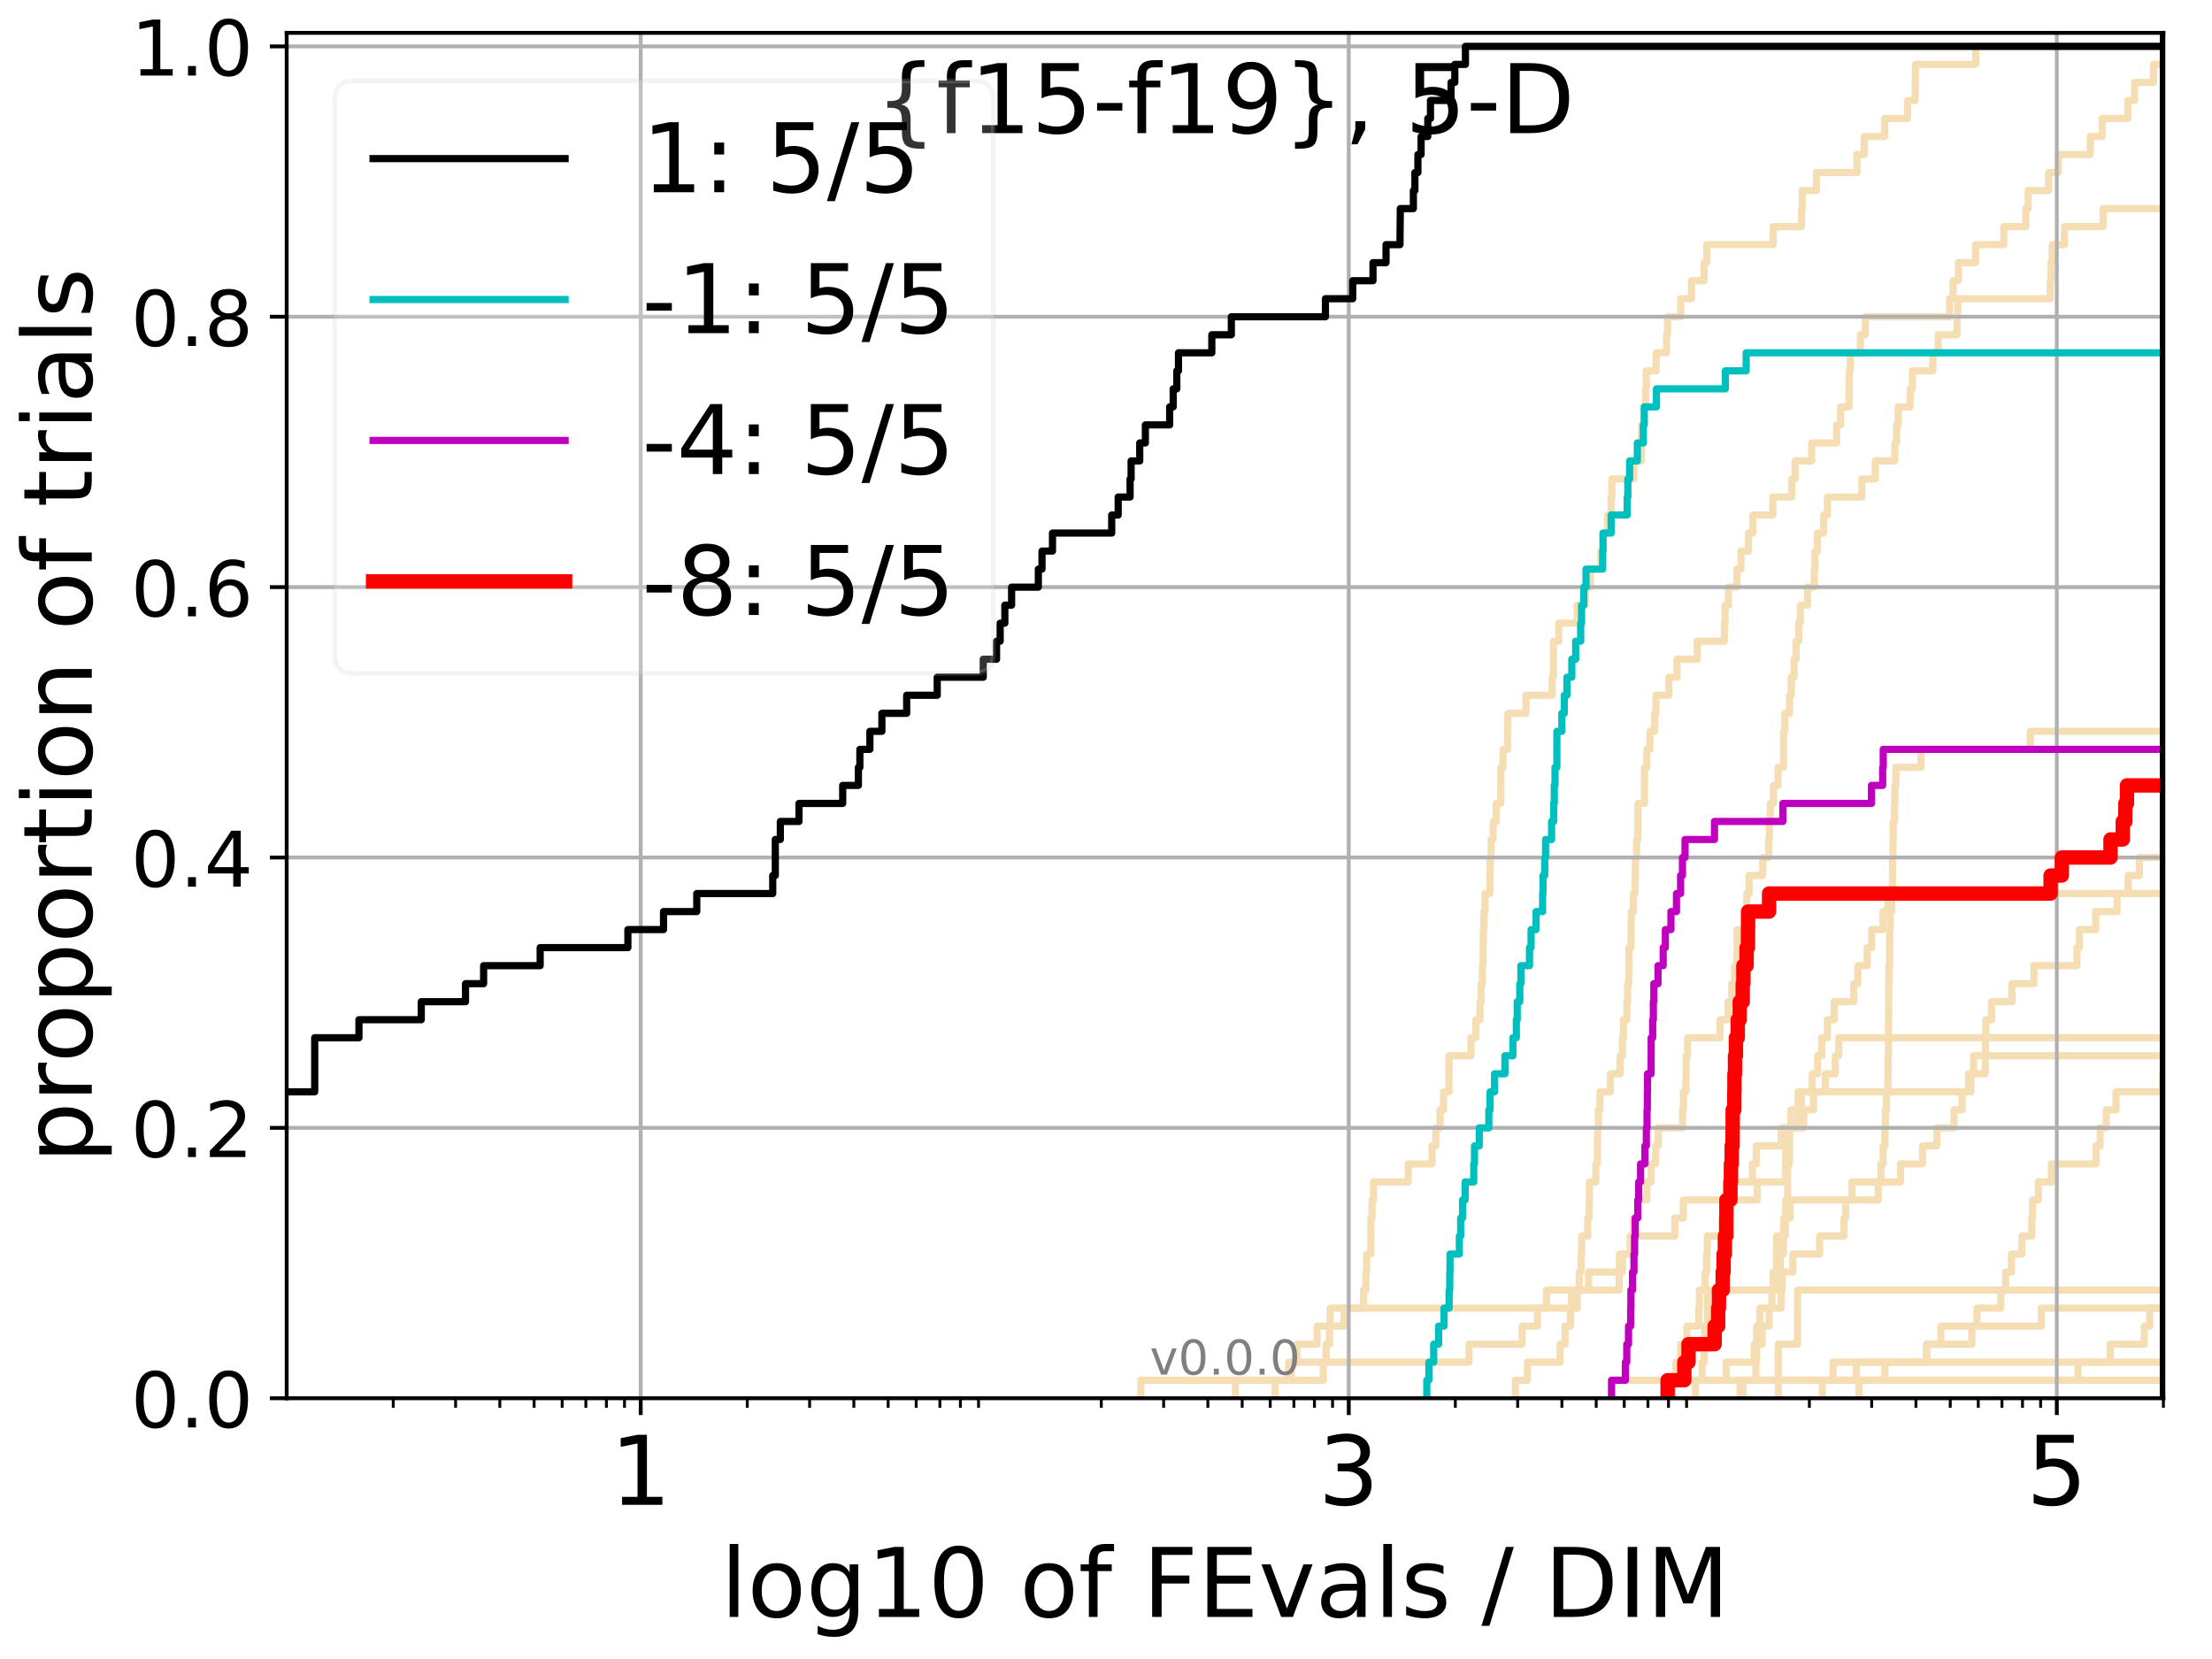 <?xml version="1.0" encoding="utf-8" standalone="no"?>
<!DOCTYPE svg PUBLIC "-//W3C//DTD SVG 1.1//EN"
  "http://www.w3.org/Graphics/SVG/1.1/DTD/svg11.dtd">
<!-- Created with matplotlib (http://matplotlib.org/) -->
<svg height="345.6pt" version="1.1" viewBox="0 0 460.8 345.6" width="460.8pt" xmlns="http://www.w3.org/2000/svg" xmlns:xlink="http://www.w3.org/1999/xlink">
 <defs>
  <style type="text/css">
*{stroke-linecap:butt;stroke-linejoin:round;}
  </style>
 </defs>
 <g id="figure_1">
  <g id="patch_1">
   <path d="M 0 345.6 
L 460.8 345.6 
L 460.8 0 
L 0 0 
z
" style="fill:#ffffff;"/>
  </g>
  <g id="axes_1">
   <g id="patch_2">
    <path d="M 59.72 291.28 
L 450.672 291.28 
L 450.672 6.845 
L 59.72 6.845 
z
" style="fill:#ffffff;"/>
   </g>
   <g id="line2d_1"/>
   <g id="line2d_2">
    <path clip-path="url(#p54a92f5076)" d="M 370.46 291.28 
L 370.46 280.015 
L 374.475 280.015 
L 374.475 268.751 
L 374.475 268.751 
L 374.475 268.751 
L 450.672 268.751 
" style="fill:none;stroke:#f5deb3;stroke-linecap:square;stroke-width:1.5;"/>
   </g>
   <g id="line2d_3"/>
   <g id="line2d_4"/>
   <g id="line2d_5"/>
   <g id="line2d_6"/>
   <g id="line2d_7">
    <path clip-path="url(#p54a92f5076)" d="M 335.65 291.28 
L 335.65 287.525 
L 359.572 287.525 
L 359.572 283.77 
L 365.439 283.77 
L 365.439 280.015 
L 365.945 280.015 
L 365.945 276.26 
L 366.618 276.26 
L 366.618 272.505 
L 371.044 272.505 
L 371.044 268.751 
L 371.255 268.751 
L 371.255 264.996 
L 373.487 264.996 
L 373.487 261.241 
L 379.056 261.241 
L 379.056 257.486 
L 384.137 257.486 
L 384.137 253.731 
L 384.506 253.731 
L 384.506 249.976 
L 385.79 249.976 
L 385.79 246.221 
L 395.914 246.221 
L 395.914 242.466 
L 400.486 242.466 
L 400.486 238.711 
L 403.47 238.711 
L 403.47 234.956 
L 407.063 234.956 
L 407.063 231.201 
L 408.753 231.201 
L 408.753 227.446 
L 410.083 227.446 
L 410.083 223.692 
L 413.554 223.692 
L 413.601 216.182 
L 413.699 216.182 
L 413.699 212.427 
L 414.876 212.427 
L 414.876 208.672 
L 419.135 208.672 
L 419.135 204.917 
L 423.696 204.917 
L 423.696 201.162 
L 432.66 201.162 
L 432.66 197.407 
L 433.188 197.407 
L 433.188 193.652 
L 436.568 193.652 
L 436.568 189.897 
L 441.023 189.897 
L 441.023 186.142 
L 443.329 186.142 
L 443.329 182.387 
L 445.68 182.387 
L 445.68 178.633 
L 450.585 178.633 
L 450.585 174.878 
L 452.432 174.878 
L 452.432 171.123 
L 453.105 171.123 
L 453.105 167.368 
L 456.953 167.368 
L 456.953 163.613 
L 458.491 163.613 
L 458.491 159.858 
L 461.8 159.858 
L 461.8 159.858 
" style="fill:none;stroke:#f5deb3;stroke-linecap:square;stroke-width:1.5;"/>
   </g>
   <g id="line2d_8">
    <path clip-path="url(#p54a92f5076)" d="M 353.212 291.28 
L 353.212 287.525 
L 354.587 287.525 
L 354.587 283.77 
L 355.01 283.77 
L 355.01 280.015 
L 355.186 280.015 
L 355.186 276.26 
L 355.69 276.26 
L 355.69 272.505 
L 355.705 272.505 
L 355.705 268.751 
L 370.031 268.751 
L 370.031 264.996 
L 370.888 264.996 
L 370.888 261.241 
L 371.496 261.241 
L 371.496 257.486 
L 371.569 257.486 
L 371.569 253.731 
L 372 253.731 
L 372 249.976 
L 372.409 249.976 
L 372.409 246.221 
L 372.415 246.221 
L 372.415 242.466 
L 372.775 242.466 
L 372.775 238.711 
L 372.791 238.711 
L 372.791 234.956 
L 373.084 234.956 
L 373.084 231.201 
L 374.581 231.201 
L 374.581 227.446 
L 410.573 227.446 
L 410.573 223.692 
L 411.119 223.692 
L 411.119 219.937 
L 411.119 219.937 
L 411.119 219.937 
L 450.672 219.937 
" style="fill:none;stroke:#f5deb3;stroke-linecap:square;stroke-width:1.5;"/>
   </g>
   <g id="line2d_9">
    <path clip-path="url(#p54a92f5076)" d="M 237.652 291.28 
L 237.652 287.525 
L 275.667 287.525 
L 275.667 283.77 
L 276.244 283.77 
L 276.244 280.015 
L 276.956 280.015 
L 276.956 276.26 
L 279.982 276.26 
L 279.982 272.505 
L 284.064 272.505 
L 284.064 268.751 
L 284.537 268.751 
L 284.537 264.996 
L 284.697 264.996 
L 284.697 261.241 
L 285.564 261.241 
L 285.575 253.731 
L 285.829 253.731 
L 285.829 249.976 
L 286.147 249.976 
L 286.147 246.221 
L 293.358 246.221 
L 293.358 242.466 
L 298.326 242.466 
L 298.326 238.711 
L 299.095 238.711 
L 299.095 234.956 
L 299.992 234.956 
L 299.992 231.201 
L 300.716 231.201 
L 300.716 227.446 
L 301.827 227.446 
L 301.881 219.937 
L 306.433 219.937 
L 306.433 216.182 
L 307.461 216.182 
L 307.461 212.427 
L 308.301 212.427 
L 308.301 208.672 
L 308.543 208.672 
L 308.543 204.917 
L 308.81 204.917 
L 308.81 201.162 
L 308.936 201.162 
L 309.017 193.652 
L 309.126 193.652 
L 309.126 189.897 
L 309.362 189.897 
L 309.362 186.142 
L 310.349 186.142 
L 310.447 178.633 
L 310.62 178.633 
L 310.62 174.878 
L 311.051 174.878 
L 311.051 171.123 
L 311.686 171.123 
L 311.686 167.368 
L 312.622 167.368 
L 312.663 159.858 
L 313.102 159.858 
L 313.102 156.103 
L 314.047 156.103 
L 314.131 148.593 
L 317.881 148.593 
L 317.881 144.838 
L 323.336 144.838 
L 323.336 141.083 
L 323.596 141.083 
L 323.633 133.574 
L 324.722 133.574 
L 324.722 129.819 
L 328.565 129.819 
L 328.565 126.064 
L 330.309 126.064 
L 330.309 122.309 
L 331.332 122.309 
L 331.332 118.554 
L 333.494 118.554 
L 333.494 114.799 
L 333.941 114.799 
L 333.941 111.044 
L 334.896 111.044 
L 334.896 107.289 
L 335.623 107.289 
L 335.623 103.534 
L 335.798 103.534 
L 335.798 99.779 
L 340.351 99.779 
L 340.351 96.024 
L 341.957 96.024 
L 341.983 88.515 
L 342.456 88.515 
L 342.456 84.76 
L 342.801 84.76 
L 342.801 81.005 
L 342.942 81.005 
L 342.942 77.25 
L 345.004 77.25 
L 345.004 73.495 
L 347.187 73.495 
L 347.187 69.74 
L 347.374 69.74 
L 347.374 65.985 
L 350.126 65.985 
L 350.126 62.23 
L 352.369 62.23 
L 352.369 58.475 
L 354.984 58.475 
L 354.984 54.72 
L 355.553 54.72 
L 355.553 50.965 
L 369.378 50.965 
L 369.378 47.211 
L 375.302 47.211 
L 375.302 43.456 
L 375.429 43.456 
L 375.429 39.701 
L 378.415 39.701 
L 378.415 35.946 
L 386.845 35.946 
L 386.845 32.191 
L 388.344 32.191 
L 388.344 28.436 
L 392.624 28.436 
L 392.624 24.681 
L 397.377 24.681 
L 397.377 20.926 
L 398.952 20.926 
L 399.038 13.416 
L 411.602 13.416 
L 411.602 9.661 
L 411.602 9.661 
L 450.672 9.661 
L 450.672 9.661 
" style="fill:none;stroke:#f5deb3;stroke-linecap:square;stroke-width:1.5;"/>
   </g>
   <g id="line2d_10"/>
   <g id="line2d_11">
    <path clip-path="url(#p54a92f5076)" d="M 387.257 291.28 
L 387.257 287.525 
L 432.882 287.525 
L 432.882 283.77 
L 439.595 283.77 
L 439.595 280.015 
L 446.686 280.015 
L 446.686 276.26 
L 447.851 276.26 
L 447.851 272.505 
L 461.8 272.505 
" style="fill:none;stroke:#f5deb3;stroke-linecap:square;stroke-width:1.5;"/>
   </g>
   <g id="line2d_12"/>
   <g id="line2d_13"/>
   <g id="line2d_14"/>
   <g id="line2d_15"/>
   <g id="line2d_16"/>
   <g id="line2d_17">
    <path clip-path="url(#p54a92f5076)" d="M 346.99 291.28 
L 346.99 287.525 
L 349.158 287.525 
L 349.158 283.77 
L 350.107 283.77 
L 350.107 280.015 
L 351.394 280.015 
L 351.394 276.26 
L 353.891 276.26 
L 353.891 272.505 
L 354.006 272.505 
L 354.006 268.751 
L 355.2 268.751 
L 355.2 264.996 
L 355.529 264.996 
L 355.529 261.241 
L 355.659 261.241 
L 355.659 257.486 
L 358.699 257.486 
L 358.699 253.731 
L 359.144 253.731 
L 359.144 249.976 
L 366.057 249.976 
L 366.057 246.221 
L 371.934 246.221 
L 371.934 242.466 
L 372.01 242.466 
L 372.01 238.711 
L 372.055 238.711 
L 372.055 234.956 
L 374.597 234.956 
L 374.597 231.201 
L 375.256 231.201 
L 375.256 227.446 
L 377.523 227.446 
L 377.523 223.692 
L 378.638 223.692 
L 378.638 219.937 
L 379.515 219.937 
L 379.515 216.182 
L 380.688 216.182 
L 380.688 212.427 
L 382.107 212.427 
L 382.107 208.672 
L 386.176 208.672 
L 386.176 204.917 
L 387.028 204.917 
L 387.028 201.162 
L 388.968 201.162 
L 388.968 197.407 
L 389.903 197.407 
L 389.903 193.652 
L 392.276 193.652 
L 392.276 189.897 
L 393.341 189.897 
L 393.341 186.142 
L 393.341 186.142 
L 393.341 186.142 
L 450.672 186.142 
" style="fill:none;stroke:#f5deb3;stroke-linecap:square;stroke-width:1.5;"/>
   </g>
   <g id="line2d_18"/>
   <g id="line2d_19">
    <path clip-path="url(#p54a92f5076)" d="M 362.498 291.28 
L 362.498 287.525 
L 392.659 287.525 
L 392.659 283.77 
L 401.412 283.77 
L 401.412 280.015 
L 404.32 280.015 
L 404.32 276.26 
L 411.84 276.26 
L 411.84 272.505 
L 416.804 272.505 
L 416.804 268.751 
L 417.809 268.751 
L 417.809 264.996 
L 419.019 264.996 
L 419.019 261.241 
L 421.199 261.241 
L 421.199 257.486 
L 423.256 257.486 
L 423.256 253.731 
L 423.424 253.731 
L 423.424 249.976 
L 424.639 249.976 
L 424.639 246.221 
L 427.346 246.221 
L 427.346 242.466 
L 436.621 242.466 
L 436.621 238.711 
L 437.503 238.711 
L 437.503 234.956 
L 438.771 234.956 
L 438.771 231.201 
L 440.798 231.201 
L 440.798 227.446 
L 450.517 227.446 
L 450.517 223.692 
L 451.168 223.692 
L 451.168 219.937 
L 458.541 219.937 
L 458.541 216.182 
L 459.249 216.182 
L 459.249 212.427 
L 461.453 212.427 
L 461.453 208.672 
L 461.8 208.672 
L 461.8 208.672 
" style="fill:none;stroke:#f5deb3;stroke-linecap:square;stroke-width:1.5;"/>
   </g>
   <g id="line2d_20">
    <path clip-path="url(#p54a92f5076)" d="M 348.357 291.28 
L 348.357 287.525 
L 348.357 287.525 
L 348.357 287.525 
L 450.672 287.525 
" style="fill:none;stroke:#f5deb3;stroke-linecap:square;stroke-width:1.5;"/>
   </g>
   <g id="line2d_21"/>
   <g id="line2d_22">
    <path clip-path="url(#p54a92f5076)" d="M 362.63 291.28 
L 362.63 287.525 
L 381.846 287.525 
L 381.846 283.77 
L 401.326 283.77 
L 401.326 280.015 
L 410.77 280.015 
L 410.77 276.26 
L 425.224 276.26 
L 425.224 272.505 
L 425.224 272.505 
L 425.224 272.505 
L 450.672 272.505 
" style="fill:none;stroke:#f5deb3;stroke-linecap:square;stroke-width:1.5;"/>
   </g>
   <g id="line2d_23">
    <path clip-path="url(#p54a92f5076)" d="M 379.619 291.28 
L 379.619 287.525 
L 386.694 287.525 
L 386.694 283.77 
L 386.694 283.77 
L 386.694 283.77 
L 450.672 283.77 
" style="fill:none;stroke:#f5deb3;stroke-linecap:square;stroke-width:1.5;"/>
   </g>
   <g id="line2d_24">
    <path clip-path="url(#p54a92f5076)" d="M 265.628 291.28 
L 265.628 287.525 
L 268.448 287.525 
L 268.448 283.77 
L 270.172 283.77 
L 270.172 280.015 
L 274.371 280.015 
L 274.371 276.26 
L 277.087 276.26 
L 277.087 272.505 
L 327.366 272.505 
L 327.366 268.751 
L 328.984 268.751 
L 328.984 264.996 
L 329.359 264.996 
L 329.359 261.241 
L 329.492 261.241 
L 329.492 257.486 
L 330.759 257.486 
L 330.759 253.731 
L 331.04 253.731 
L 331.121 246.221 
L 332.44 246.221 
L 332.44 242.466 
L 332.747 242.466 
L 332.821 234.956 
L 332.987 234.956 
L 332.987 231.201 
L 333.293 231.201 
L 333.293 227.446 
L 335.495 227.446 
L 335.495 223.692 
L 337.496 223.692 
L 337.496 219.937 
L 337.991 219.937 
L 337.991 216.182 
L 338.177 216.182 
L 338.177 212.427 
L 338.911 212.427 
L 338.911 208.672 
L 339.068 208.672 
L 339.068 204.917 
L 339.281 204.917 
L 339.361 197.407 
L 339.738 197.407 
L 339.846 189.897 
L 340.264 189.897 
L 340.264 186.142 
L 340.61 186.142 
L 340.711 178.633 
L 340.947 178.633 
L 340.947 174.878 
L 341.185 174.878 
L 341.219 167.368 
L 342.568 167.368 
L 342.585 159.858 
L 343.055 159.858 
L 343.055 156.103 
L 343.712 156.103 
L 343.712 152.348 
L 344.707 152.348 
L 344.707 148.593 
L 344.966 148.593 
L 344.966 144.838 
L 347.659 144.838 
L 347.659 141.083 
L 349.358 141.083 
L 349.358 137.329 
L 353.564 137.329 
L 353.564 133.574 
L 359.216 133.574 
L 359.216 129.819 
L 359.363 129.819 
L 359.363 126.064 
L 360.065 126.064 
L 360.065 122.309 
L 361.814 122.309 
L 361.814 118.554 
L 362.691 118.554 
L 362.691 114.799 
L 364.245 114.799 
L 364.245 111.044 
L 365.149 111.044 
L 365.149 107.289 
L 369.302 107.289 
L 369.302 103.534 
L 373.247 103.534 
L 373.247 99.779 
L 373.952 99.779 
L 373.952 96.024 
L 377.407 96.024 
L 377.407 92.27 
L 382.602 92.27 
L 382.602 88.515 
L 383.439 88.515 
L 383.439 84.76 
L 385.19 84.76 
L 385.227 77.25 
L 385.451 77.25 
L 385.451 73.495 
L 387.548 73.495 
L 387.548 69.74 
L 388.582 69.74 
L 388.582 65.985 
L 406.164 65.985 
L 406.164 62.23 
L 406.869 62.23 
L 406.869 58.475 
L 407.977 58.475 
L 407.977 54.72 
L 411.536 54.72 
L 411.536 50.965 
L 417.418 50.965 
L 417.418 47.211 
L 422.011 47.211 
L 422.011 43.456 
L 422.498 43.456 
L 422.498 39.701 
L 426.756 39.701 
L 426.756 35.946 
L 428.777 35.946 
L 428.777 32.191 
L 435.436 32.191 
L 435.436 28.436 
L 437.927 28.436 
L 437.927 24.681 
L 443.274 24.681 
L 443.274 20.926 
L 444.671 20.926 
L 444.671 17.171 
L 448.615 17.171 
L 448.615 13.416 
L 460.32 13.416 
L 460.32 9.661 
L 460.32 9.661 
" style="fill:none;stroke:#f5deb3;stroke-linecap:square;stroke-width:1.5;"/>
   </g>
   <g id="line2d_25">
    <path clip-path="url(#p54a92f5076)" d="M 363.099 291.28 
L 363.099 287.525 
L 365.78 287.525 
L 365.78 283.77 
L 365.943 283.77 
L 365.943 280.015 
L 367.084 280.015 
L 367.084 276.26 
L 368.55 276.26 
L 368.55 272.505 
L 369.121 272.505 
L 369.121 268.751 
L 369.365 268.751 
L 369.365 264.996 
L 370.052 264.996 
L 370.052 261.241 
L 370.085 261.241 
L 370.085 257.486 
L 371.895 257.486 
L 371.895 253.731 
L 372.879 253.731 
L 372.879 249.976 
L 391.28 249.976 
L 391.28 246.221 
L 391.843 246.221 
L 391.843 242.466 
L 392.288 242.466 
L 392.288 238.711 
L 392.67 238.711 
L 392.67 234.956 
L 392.761 234.956 
L 392.761 231.201 
L 392.986 231.201 
L 392.986 227.446 
L 393.306 227.446 
L 393.306 223.692 
L 393.337 223.692 
L 393.337 219.937 
L 393.406 219.937 
L 393.406 216.182 
L 393.407 216.182 
L 393.407 212.427 
L 393.434 212.427 
L 393.434 208.672 
L 393.442 208.672 
L 393.442 204.917 
L 393.497 204.917 
L 393.497 201.162 
L 393.64 201.162 
L 393.64 197.407 
L 393.663 197.407 
L 393.663 193.652 
L 393.771 193.652 
L 393.771 189.897 
L 394.091 189.897 
L 394.091 186.142 
L 394.235 186.142 
L 394.235 182.387 
L 394.265 182.387 
L 394.265 178.633 
L 394.346 178.633 
L 394.346 174.878 
L 394.395 174.878 
L 394.395 171.123 
L 394.649 171.123 
L 394.649 167.368 
L 394.75 167.368 
L 394.75 163.613 
L 394.936 163.613 
L 394.936 159.858 
L 400.183 159.858 
L 400.183 156.103 
L 422.946 156.103 
L 422.946 152.348 
L 422.946 152.348 
L 422.946 152.348 
L 450.672 152.348 
" style="fill:none;stroke:#f5deb3;stroke-linecap:square;stroke-width:1.5;"/>
   </g>
   <g id="line2d_26">
    <path clip-path="url(#p54a92f5076)" d="M 315.689 291.28 
L 315.689 287.525 
L 318.185 287.525 
L 318.185 283.77 
L 324.973 283.77 
L 324.973 280.015 
L 326.026 280.015 
L 326.026 276.26 
L 327.15 276.26 
L 327.15 272.505 
L 328.569 272.505 
L 328.569 268.751 
L 330.95 268.751 
L 330.95 264.996 
L 337.354 264.996 
L 337.354 261.241 
L 340.558 261.241 
L 340.558 257.486 
L 348.891 257.486 
L 348.891 253.731 
L 350.677 253.731 
L 350.677 249.976 
L 359.717 249.976 
L 359.717 246.221 
L 365.057 246.221 
L 365.057 242.466 
L 365.87 242.466 
L 365.87 238.711 
L 371.054 238.711 
L 371.054 234.956 
L 375.757 234.956 
L 375.757 231.201 
L 377.785 231.201 
L 377.785 227.446 
L 380.264 227.446 
L 380.264 223.692 
L 382.311 223.692 
L 382.311 219.937 
L 383.053 219.937 
L 383.053 216.182 
L 383.053 216.182 
L 383.053 216.182 
L 450.672 216.182 
" style="fill:none;stroke:#f5deb3;stroke-linecap:square;stroke-width:1.5;"/>
   </g>
   <g id="line2d_27"/>
   <g id="line2d_28">
    <path clip-path="url(#p54a92f5076)" d="M 257.355 291.28 
L 257.355 287.525 
L 268.946 287.525 
L 268.946 283.77 
L 306.017 283.77 
L 306.017 280.015 
L 317.097 280.015 
L 317.097 276.26 
L 320.274 276.26 
L 320.274 272.505 
L 322.152 272.505 
L 322.152 268.751 
L 337.3 268.751 
L 337.3 264.996 
L 337.974 264.996 
L 337.974 261.241 
L 339.607 261.241 
L 339.607 257.486 
L 340.297 257.486 
L 340.297 253.731 
L 341.213 253.731 
L 341.213 249.976 
L 343.077 249.976 
L 343.077 246.221 
L 343.97 246.221 
L 343.97 242.466 
L 344.895 242.466 
L 344.895 238.711 
L 345.442 238.711 
L 345.442 234.956 
L 350.509 234.956 
L 350.509 231.201 
L 350.702 231.201 
L 350.702 227.446 
L 351.196 227.446 
L 351.267 219.937 
L 351.549 219.937 
L 351.549 216.182 
L 358.319 216.182 
L 358.319 212.427 
L 359.999 212.427 
L 359.999 208.672 
L 360.754 208.672 
L 360.754 204.917 
L 361.343 204.917 
L 361.343 201.162 
L 361.811 201.162 
L 361.894 193.652 
L 363.757 193.652 
L 363.757 189.897 
L 363.897 189.897 
L 363.897 186.142 
L 364.363 186.142 
L 364.363 182.387 
L 367.212 182.387 
L 367.212 178.633 
L 368.44 178.633 
L 368.44 174.878 
L 368.592 174.878 
L 368.592 171.123 
L 368.785 171.123 
L 368.785 167.368 
L 369.457 167.368 
L 369.457 163.613 
L 370.393 163.613 
L 370.393 159.858 
L 371.545 159.858 
L 371.548 152.348 
L 371.803 152.348 
L 371.803 148.593 
L 372.785 148.593 
L 372.785 144.838 
L 373.157 144.838 
L 373.157 141.083 
L 373.751 141.083 
L 373.751 137.329 
L 374.155 137.329 
L 374.155 133.574 
L 374.71 133.574 
L 374.71 129.819 
L 375.033 129.819 
L 375.033 126.064 
L 376.533 126.064 
L 376.533 122.309 
L 377.942 122.309 
L 377.942 118.554 
L 378.098 118.554 
L 378.098 114.799 
L 378.613 114.799 
L 378.613 111.044 
L 379.881 111.044 
L 379.881 107.289 
L 380.686 107.289 
L 380.686 103.534 
L 387.87 103.534 
L 387.87 99.779 
L 390.651 99.779 
L 390.651 96.024 
L 394.731 96.024 
L 394.731 92.27 
L 395.084 92.27 
L 395.084 88.515 
L 395.422 88.515 
L 395.422 84.76 
L 397.915 84.76 
L 397.915 81.005 
L 398.394 81.005 
L 398.394 77.25 
L 402.655 77.25 
L 402.655 73.495 
L 403.747 73.495 
L 403.747 69.74 
L 407.687 69.74 
L 407.687 65.985 
L 407.845 65.985 
L 407.845 62.23 
L 427.104 62.23 
L 427.104 58.475 
L 427.255 58.475 
L 427.255 54.72 
L 427.503 54.72 
L 427.503 50.965 
L 430.058 50.965 
L 430.058 47.211 
L 438.109 47.211 
L 438.109 43.456 
L 461.8 43.456 
L 461.8 43.456 
" style="fill:none;stroke:#f5deb3;stroke-linecap:square;stroke-width:1.5;"/>
   </g>
   <g id="line2d_29"/>
   <g id="line2d_30"/>
   <g id="matplotlib.axis_1">
    <g id="xtick_1">
     <g id="line2d_31">
      <path clip-path="url(#p54a92f5076)" d="M 133.47 291.28 
L 133.47 6.845 
" style="fill:none;stroke:#b0b0b0;stroke-linecap:square;stroke-width:0.8;"/>
     </g>
     <g id="line2d_32">
      <defs>
       <path d="M 0 0 
L 0 3.5 
" id="m205a1b1ce3" style="stroke:#000000;stroke-width:0.8;"/>
      </defs>
      <g>
       <use style="stroke:#000000;stroke-width:0.8;" x="133.47" xlink:href="#m205a1b1ce3" y="291.28"/>
      </g>
     </g>
     <g id="text_1">
      <!-- 1 -->
      <defs>
       <path d="M 12.406 8.297 
L 28.516 8.297 
L 28.516 63.922 
L 10.984 60.406 
L 10.984 69.391 
L 28.422 72.906 
L 38.281 72.906 
L 38.281 8.297 
L 54.391 8.297 
L 54.391 0 
L 12.406 0 
z
" id="DejaVuSans-31"/>
      </defs>
      <g transform="translate(127.108 313.477)scale(0.2 -0.2)">
       <use xlink:href="#DejaVuSans-31"/>
      </g>
     </g>
    </g>
    <g id="xtick_2">
     <g id="line2d_33">
      <path clip-path="url(#p54a92f5076)" d="M 280.971 291.28 
L 280.971 6.845 
" style="fill:none;stroke:#b0b0b0;stroke-linecap:square;stroke-width:0.8;"/>
     </g>
     <g id="line2d_34">
      <g>
       <use style="stroke:#000000;stroke-width:0.8;" x="280.971" xlink:href="#m205a1b1ce3" y="291.28"/>
      </g>
     </g>
     <g id="text_2">
      <!-- 3 -->
      <defs>
       <path d="M 40.578 39.312 
Q 47.656 37.797 51.625 33 
Q 55.609 28.219 55.609 21.188 
Q 55.609 10.406 48.188 4.484 
Q 40.766 -1.422 27.094 -1.422 
Q 22.516 -1.422 17.656 -0.516 
Q 12.797 0.391 7.625 2.203 
L 7.625 11.719 
Q 11.719 9.328 16.594 8.109 
Q 21.484 6.891 26.812 6.891 
Q 36.078 6.891 40.938 10.547 
Q 45.797 14.203 45.797 21.188 
Q 45.797 27.641 41.281 31.266 
Q 36.766 34.906 28.719 34.906 
L 20.219 34.906 
L 20.219 43.016 
L 29.109 43.016 
Q 36.375 43.016 40.234 45.922 
Q 44.094 48.828 44.094 54.297 
Q 44.094 59.906 40.109 62.906 
Q 36.141 65.922 28.719 65.922 
Q 24.656 65.922 20.016 65.031 
Q 15.375 64.156 9.812 62.312 
L 9.812 71.094 
Q 15.438 72.656 20.344 73.438 
Q 25.25 74.219 29.594 74.219 
Q 40.828 74.219 47.359 69.109 
Q 53.906 64.016 53.906 55.328 
Q 53.906 49.266 50.438 45.094 
Q 46.969 40.922 40.578 39.312 
z
" id="DejaVuSans-33"/>
      </defs>
      <g transform="translate(274.608 313.477)scale(0.2 -0.2)">
       <use xlink:href="#DejaVuSans-33"/>
      </g>
     </g>
    </g>
    <g id="xtick_3">
     <g id="line2d_35">
      <path clip-path="url(#p54a92f5076)" d="M 428.471 291.28 
L 428.471 6.845 
" style="fill:none;stroke:#b0b0b0;stroke-linecap:square;stroke-width:0.8;"/>
     </g>
     <g id="line2d_36">
      <g>
       <use style="stroke:#000000;stroke-width:0.8;" x="428.471" xlink:href="#m205a1b1ce3" y="291.28"/>
      </g>
     </g>
     <g id="text_3">
      <!-- 5 -->
      <defs>
       <path d="M 10.797 72.906 
L 49.516 72.906 
L 49.516 64.594 
L 19.828 64.594 
L 19.828 46.734 
Q 21.969 47.469 24.109 47.828 
Q 26.266 48.188 28.422 48.188 
Q 40.625 48.188 47.75 41.5 
Q 54.891 34.812 54.891 23.391 
Q 54.891 11.625 47.562 5.094 
Q 40.234 -1.422 26.906 -1.422 
Q 22.312 -1.422 17.547 -0.641 
Q 12.797 0.141 7.719 1.703 
L 7.719 11.625 
Q 12.109 9.234 16.797 8.062 
Q 21.484 6.891 26.703 6.891 
Q 35.156 6.891 40.078 11.328 
Q 45.016 15.766 45.016 23.391 
Q 45.016 31 40.078 35.438 
Q 35.156 39.891 26.703 39.891 
Q 22.75 39.891 18.812 39.016 
Q 14.891 38.141 10.797 36.281 
z
" id="DejaVuSans-35"/>
      </defs>
      <g transform="translate(422.108 313.477)scale(0.2 -0.2)">
       <use xlink:href="#DejaVuSans-35"/>
      </g>
     </g>
    </g>
    <g id="xtick_4">
     <g id="line2d_37">
      <defs>
       <path d="M 0 0 
L 0 2 
" id="m95247f0a71" style="stroke:#000000;stroke-width:0.6;"/>
      </defs>
      <g>
       <use style="stroke:#000000;stroke-width:0.6;" x="81.921" xlink:href="#m95247f0a71" y="291.28"/>
      </g>
     </g>
    </g>
    <g id="xtick_5">
     <g id="line2d_38">
      <g>
       <use style="stroke:#000000;stroke-width:0.6;" x="94.908" xlink:href="#m95247f0a71" y="291.28"/>
      </g>
     </g>
    </g>
    <g id="xtick_6">
     <g id="line2d_39">
      <g>
       <use style="stroke:#000000;stroke-width:0.6;" x="104.122" xlink:href="#m95247f0a71" y="291.28"/>
      </g>
     </g>
    </g>
    <g id="xtick_7">
     <g id="line2d_40">
      <g>
       <use style="stroke:#000000;stroke-width:0.6;" x="111.269" xlink:href="#m95247f0a71" y="291.28"/>
      </g>
     </g>
    </g>
    <g id="xtick_8">
     <g id="line2d_41">
      <g>
       <use style="stroke:#000000;stroke-width:0.6;" x="117.109" xlink:href="#m95247f0a71" y="291.28"/>
      </g>
     </g>
    </g>
    <g id="xtick_9">
     <g id="line2d_42">
      <g>
       <use style="stroke:#000000;stroke-width:0.6;" x="122.046" xlink:href="#m95247f0a71" y="291.28"/>
      </g>
     </g>
    </g>
    <g id="xtick_10">
     <g id="line2d_43">
      <g>
       <use style="stroke:#000000;stroke-width:0.6;" x="126.323" xlink:href="#m95247f0a71" y="291.28"/>
      </g>
     </g>
    </g>
    <g id="xtick_11">
     <g id="line2d_44">
      <g>
       <use style="stroke:#000000;stroke-width:0.6;" x="130.096" xlink:href="#m95247f0a71" y="291.28"/>
      </g>
     </g>
    </g>
    <g id="xtick_12">
     <g id="line2d_45">
      <g>
       <use style="stroke:#000000;stroke-width:0.6;" x="155.671" xlink:href="#m95247f0a71" y="291.28"/>
      </g>
     </g>
    </g>
    <g id="xtick_13">
     <g id="line2d_46">
      <g>
       <use style="stroke:#000000;stroke-width:0.6;" x="168.658" xlink:href="#m95247f0a71" y="291.28"/>
      </g>
     </g>
    </g>
    <g id="xtick_14">
     <g id="line2d_47">
      <g>
       <use style="stroke:#000000;stroke-width:0.6;" x="177.872" xlink:href="#m95247f0a71" y="291.28"/>
      </g>
     </g>
    </g>
    <g id="xtick_15">
     <g id="line2d_48">
      <g>
       <use style="stroke:#000000;stroke-width:0.6;" x="185.019" xlink:href="#m95247f0a71" y="291.28"/>
      </g>
     </g>
    </g>
    <g id="xtick_16">
     <g id="line2d_49">
      <g>
       <use style="stroke:#000000;stroke-width:0.6;" x="190.859" xlink:href="#m95247f0a71" y="291.28"/>
      </g>
     </g>
    </g>
    <g id="xtick_17">
     <g id="line2d_50">
      <g>
       <use style="stroke:#000000;stroke-width:0.6;" x="195.796" xlink:href="#m95247f0a71" y="291.28"/>
      </g>
     </g>
    </g>
    <g id="xtick_18">
     <g id="line2d_51">
      <g>
       <use style="stroke:#000000;stroke-width:0.6;" x="200.073" xlink:href="#m95247f0a71" y="291.28"/>
      </g>
     </g>
    </g>
    <g id="xtick_19">
     <g id="line2d_52">
      <g>
       <use style="stroke:#000000;stroke-width:0.6;" x="203.846" xlink:href="#m95247f0a71" y="291.28"/>
      </g>
     </g>
    </g>
    <g id="xtick_20">
     <g id="line2d_53">
      <g>
       <use style="stroke:#000000;stroke-width:0.6;" x="229.421" xlink:href="#m95247f0a71" y="291.28"/>
      </g>
     </g>
    </g>
    <g id="xtick_21">
     <g id="line2d_54">
      <g>
       <use style="stroke:#000000;stroke-width:0.6;" x="242.408" xlink:href="#m95247f0a71" y="291.28"/>
      </g>
     </g>
    </g>
    <g id="xtick_22">
     <g id="line2d_55">
      <g>
       <use style="stroke:#000000;stroke-width:0.6;" x="251.622" xlink:href="#m95247f0a71" y="291.28"/>
      </g>
     </g>
    </g>
    <g id="xtick_23">
     <g id="line2d_56">
      <g>
       <use style="stroke:#000000;stroke-width:0.6;" x="258.77" xlink:href="#m95247f0a71" y="291.28"/>
      </g>
     </g>
    </g>
    <g id="xtick_24">
     <g id="line2d_57">
      <g>
       <use style="stroke:#000000;stroke-width:0.6;" x="264.609" xlink:href="#m95247f0a71" y="291.28"/>
      </g>
     </g>
    </g>
    <g id="xtick_25">
     <g id="line2d_58">
      <g>
       <use style="stroke:#000000;stroke-width:0.6;" x="269.547" xlink:href="#m95247f0a71" y="291.28"/>
      </g>
     </g>
    </g>
    <g id="xtick_26">
     <g id="line2d_59">
      <g>
       <use style="stroke:#000000;stroke-width:0.6;" x="273.823" xlink:href="#m95247f0a71" y="291.28"/>
      </g>
     </g>
    </g>
    <g id="xtick_27">
     <g id="line2d_60">
      <g>
       <use style="stroke:#000000;stroke-width:0.6;" x="277.596" xlink:href="#m95247f0a71" y="291.28"/>
      </g>
     </g>
    </g>
    <g id="xtick_28">
     <g id="line2d_61">
      <g>
       <use style="stroke:#000000;stroke-width:0.6;" x="303.172" xlink:href="#m95247f0a71" y="291.28"/>
      </g>
     </g>
    </g>
    <g id="xtick_29">
     <g id="line2d_62">
      <g>
       <use style="stroke:#000000;stroke-width:0.6;" x="316.158" xlink:href="#m95247f0a71" y="291.28"/>
      </g>
     </g>
    </g>
    <g id="xtick_30">
     <g id="line2d_63">
      <g>
       <use style="stroke:#000000;stroke-width:0.6;" x="325.373" xlink:href="#m95247f0a71" y="291.28"/>
      </g>
     </g>
    </g>
    <g id="xtick_31">
     <g id="line2d_64">
      <g>
       <use style="stroke:#000000;stroke-width:0.6;" x="332.52" xlink:href="#m95247f0a71" y="291.28"/>
      </g>
     </g>
    </g>
    <g id="xtick_32">
     <g id="line2d_65">
      <g>
       <use style="stroke:#000000;stroke-width:0.6;" x="338.359" xlink:href="#m95247f0a71" y="291.28"/>
      </g>
     </g>
    </g>
    <g id="xtick_33">
     <g id="line2d_66">
      <g>
       <use style="stroke:#000000;stroke-width:0.6;" x="343.297" xlink:href="#m95247f0a71" y="291.28"/>
      </g>
     </g>
    </g>
    <g id="xtick_34">
     <g id="line2d_67">
      <g>
       <use style="stroke:#000000;stroke-width:0.6;" x="347.574" xlink:href="#m95247f0a71" y="291.28"/>
      </g>
     </g>
    </g>
    <g id="xtick_35">
     <g id="line2d_68">
      <g>
       <use style="stroke:#000000;stroke-width:0.6;" x="351.346" xlink:href="#m95247f0a71" y="291.28"/>
      </g>
     </g>
    </g>
    <g id="xtick_36">
     <g id="line2d_69">
      <g>
       <use style="stroke:#000000;stroke-width:0.6;" x="376.922" xlink:href="#m95247f0a71" y="291.28"/>
      </g>
     </g>
    </g>
    <g id="xtick_37">
     <g id="line2d_70">
      <g>
       <use style="stroke:#000000;stroke-width:0.6;" x="389.909" xlink:href="#m95247f0a71" y="291.28"/>
      </g>
     </g>
    </g>
    <g id="xtick_38">
     <g id="line2d_71">
      <g>
       <use style="stroke:#000000;stroke-width:0.6;" x="399.123" xlink:href="#m95247f0a71" y="291.28"/>
      </g>
     </g>
    </g>
    <g id="xtick_39">
     <g id="line2d_72">
      <g>
       <use style="stroke:#000000;stroke-width:0.6;" x="406.27" xlink:href="#m95247f0a71" y="291.28"/>
      </g>
     </g>
    </g>
    <g id="xtick_40">
     <g id="line2d_73">
      <g>
       <use style="stroke:#000000;stroke-width:0.6;" x="412.11" xlink:href="#m95247f0a71" y="291.28"/>
      </g>
     </g>
    </g>
    <g id="xtick_41">
     <g id="line2d_74">
      <g>
       <use style="stroke:#000000;stroke-width:0.6;" x="417.047" xlink:href="#m95247f0a71" y="291.28"/>
      </g>
     </g>
    </g>
    <g id="xtick_42">
     <g id="line2d_75">
      <g>
       <use style="stroke:#000000;stroke-width:0.6;" x="421.324" xlink:href="#m95247f0a71" y="291.28"/>
      </g>
     </g>
    </g>
    <g id="xtick_43">
     <g id="line2d_76">
      <g>
       <use style="stroke:#000000;stroke-width:0.6;" x="425.096" xlink:href="#m95247f0a71" y="291.28"/>
      </g>
     </g>
    </g>
    <g id="xtick_44">
     <g id="line2d_77">
      <g>
       <use style="stroke:#000000;stroke-width:0.6;" x="450.672" xlink:href="#m95247f0a71" y="291.28"/>
      </g>
     </g>
    </g>
    <g id="text_4">
     <!-- log10 of FEvals / DIM -->
     <defs>
      <path d="M 9.422 75.984 
L 18.406 75.984 
L 18.406 0 
L 9.422 0 
z
" id="DejaVuSans-6c"/>
      <path d="M 30.609 48.391 
Q 23.391 48.391 19.188 42.75 
Q 14.984 37.109 14.984 27.297 
Q 14.984 17.484 19.156 11.844 
Q 23.344 6.203 30.609 6.203 
Q 37.797 6.203 41.984 11.859 
Q 46.188 17.531 46.188 27.297 
Q 46.188 37.016 41.984 42.703 
Q 37.797 48.391 30.609 48.391 
z
M 30.609 56 
Q 42.328 56 49.016 48.375 
Q 55.719 40.766 55.719 27.297 
Q 55.719 13.875 49.016 6.219 
Q 42.328 -1.422 30.609 -1.422 
Q 18.844 -1.422 12.172 6.219 
Q 5.516 13.875 5.516 27.297 
Q 5.516 40.766 12.172 48.375 
Q 18.844 56 30.609 56 
z
" id="DejaVuSans-6f"/>
      <path d="M 45.406 27.984 
Q 45.406 37.75 41.375 43.109 
Q 37.359 48.484 30.078 48.484 
Q 22.859 48.484 18.828 43.109 
Q 14.797 37.75 14.797 27.984 
Q 14.797 18.266 18.828 12.891 
Q 22.859 7.516 30.078 7.516 
Q 37.359 7.516 41.375 12.891 
Q 45.406 18.266 45.406 27.984 
z
M 54.391 6.781 
Q 54.391 -7.172 48.188 -13.984 
Q 42 -20.797 29.203 -20.797 
Q 24.469 -20.797 20.266 -20.094 
Q 16.062 -19.391 12.109 -17.922 
L 12.109 -9.188 
Q 16.062 -11.328 19.922 -12.344 
Q 23.781 -13.375 27.781 -13.375 
Q 36.625 -13.375 41.016 -8.766 
Q 45.406 -4.156 45.406 5.172 
L 45.406 9.625 
Q 42.625 4.781 38.281 2.391 
Q 33.938 0 27.875 0 
Q 17.828 0 11.672 7.656 
Q 5.516 15.328 5.516 27.984 
Q 5.516 40.672 11.672 48.328 
Q 17.828 56 27.875 56 
Q 33.938 56 38.281 53.609 
Q 42.625 51.219 45.406 46.391 
L 45.406 54.688 
L 54.391 54.688 
z
" id="DejaVuSans-67"/>
      <path d="M 31.781 66.406 
Q 24.172 66.406 20.328 58.906 
Q 16.5 51.422 16.5 36.375 
Q 16.5 21.391 20.328 13.891 
Q 24.172 6.391 31.781 6.391 
Q 39.453 6.391 43.281 13.891 
Q 47.125 21.391 47.125 36.375 
Q 47.125 51.422 43.281 58.906 
Q 39.453 66.406 31.781 66.406 
z
M 31.781 74.219 
Q 44.047 74.219 50.516 64.516 
Q 56.984 54.828 56.984 36.375 
Q 56.984 17.969 50.516 8.266 
Q 44.047 -1.422 31.781 -1.422 
Q 19.531 -1.422 13.062 8.266 
Q 6.594 17.969 6.594 36.375 
Q 6.594 54.828 13.062 64.516 
Q 19.531 74.219 31.781 74.219 
z
" id="DejaVuSans-30"/>
      <path id="DejaVuSans-20"/>
      <path d="M 37.109 75.984 
L 37.109 68.5 
L 28.516 68.5 
Q 23.688 68.5 21.797 66.547 
Q 19.922 64.594 19.922 59.516 
L 19.922 54.688 
L 34.719 54.688 
L 34.719 47.703 
L 19.922 47.703 
L 19.922 0 
L 10.891 0 
L 10.891 47.703 
L 2.297 47.703 
L 2.297 54.688 
L 10.891 54.688 
L 10.891 58.5 
Q 10.891 67.625 15.141 71.797 
Q 19.391 75.984 28.609 75.984 
z
" id="DejaVuSans-66"/>
      <path d="M 9.812 72.906 
L 51.703 72.906 
L 51.703 64.594 
L 19.672 64.594 
L 19.672 43.109 
L 48.578 43.109 
L 48.578 34.812 
L 19.672 34.812 
L 19.672 0 
L 9.812 0 
z
" id="DejaVuSans-46"/>
      <path d="M 9.812 72.906 
L 55.906 72.906 
L 55.906 64.594 
L 19.672 64.594 
L 19.672 43.016 
L 54.391 43.016 
L 54.391 34.719 
L 19.672 34.719 
L 19.672 8.297 
L 56.781 8.297 
L 56.781 0 
L 9.812 0 
z
" id="DejaVuSans-45"/>
      <path d="M 2.984 54.688 
L 12.5 54.688 
L 29.594 8.797 
L 46.688 54.688 
L 56.203 54.688 
L 35.688 0 
L 23.484 0 
z
" id="DejaVuSans-76"/>
      <path d="M 34.281 27.484 
Q 23.391 27.484 19.188 25 
Q 14.984 22.516 14.984 16.5 
Q 14.984 11.719 18.141 8.906 
Q 21.297 6.109 26.703 6.109 
Q 34.188 6.109 38.703 11.406 
Q 43.219 16.703 43.219 25.484 
L 43.219 27.484 
z
M 52.203 31.203 
L 52.203 0 
L 43.219 0 
L 43.219 8.297 
Q 40.141 3.328 35.547 0.953 
Q 30.953 -1.422 24.312 -1.422 
Q 15.922 -1.422 10.953 3.297 
Q 6 8.016 6 15.922 
Q 6 25.141 12.172 29.828 
Q 18.359 34.516 30.609 34.516 
L 43.219 34.516 
L 43.219 35.406 
Q 43.219 41.609 39.141 45 
Q 35.062 48.391 27.688 48.391 
Q 23 48.391 18.547 47.266 
Q 14.109 46.141 10.016 43.891 
L 10.016 52.203 
Q 14.938 54.109 19.578 55.047 
Q 24.219 56 28.609 56 
Q 40.484 56 46.344 49.844 
Q 52.203 43.703 52.203 31.203 
z
" id="DejaVuSans-61"/>
      <path d="M 44.281 53.078 
L 44.281 44.578 
Q 40.484 46.531 36.375 47.5 
Q 32.281 48.484 27.875 48.484 
Q 21.188 48.484 17.844 46.438 
Q 14.5 44.391 14.5 40.281 
Q 14.5 37.156 16.891 35.375 
Q 19.281 33.594 26.516 31.984 
L 29.594 31.297 
Q 39.156 29.25 43.188 25.516 
Q 47.219 21.781 47.219 15.094 
Q 47.219 7.469 41.188 3.016 
Q 35.156 -1.422 24.609 -1.422 
Q 20.219 -1.422 15.453 -0.562 
Q 10.688 0.297 5.422 2 
L 5.422 11.281 
Q 10.406 8.688 15.234 7.391 
Q 20.062 6.109 24.812 6.109 
Q 31.156 6.109 34.562 8.281 
Q 37.984 10.453 37.984 14.406 
Q 37.984 18.062 35.516 20.016 
Q 33.062 21.969 24.703 23.781 
L 21.578 24.516 
Q 13.234 26.266 9.516 29.906 
Q 5.812 33.547 5.812 39.891 
Q 5.812 47.609 11.281 51.797 
Q 16.75 56 26.812 56 
Q 31.781 56 36.172 55.266 
Q 40.578 54.547 44.281 53.078 
z
" id="DejaVuSans-73"/>
      <path d="M 25.391 72.906 
L 33.688 72.906 
L 8.297 -9.281 
L 0 -9.281 
z
" id="DejaVuSans-2f"/>
      <path d="M 19.672 64.797 
L 19.672 8.109 
L 31.594 8.109 
Q 46.688 8.109 53.688 14.938 
Q 60.688 21.781 60.688 36.531 
Q 60.688 51.172 53.688 57.984 
Q 46.688 64.797 31.594 64.797 
z
M 9.812 72.906 
L 30.078 72.906 
Q 51.266 72.906 61.172 64.094 
Q 71.094 55.281 71.094 36.531 
Q 71.094 17.672 61.125 8.828 
Q 51.172 0 30.078 0 
L 9.812 0 
z
" id="DejaVuSans-44"/>
      <path d="M 9.812 72.906 
L 19.672 72.906 
L 19.672 0 
L 9.812 0 
z
" id="DejaVuSans-49"/>
      <path d="M 9.812 72.906 
L 24.516 72.906 
L 43.109 23.297 
L 61.812 72.906 
L 76.516 72.906 
L 76.516 0 
L 66.891 0 
L 66.891 64.016 
L 48.094 14.016 
L 38.188 14.016 
L 19.391 64.016 
L 19.391 0 
L 9.812 0 
z
" id="DejaVuSans-4d"/>
     </defs>
     <g transform="translate(150.123 336.833)scale(0.2 -0.2)">
      <use xlink:href="#DejaVuSans-6c"/>
      <use x="27.783" xlink:href="#DejaVuSans-6f"/>
      <use x="88.965" xlink:href="#DejaVuSans-67"/>
      <use x="152.441" xlink:href="#DejaVuSans-31"/>
      <use x="216.064" xlink:href="#DejaVuSans-30"/>
      <use x="279.688" xlink:href="#DejaVuSans-20"/>
      <use x="311.475" xlink:href="#DejaVuSans-6f"/>
      <use x="372.656" xlink:href="#DejaVuSans-66"/>
      <use x="407.861" xlink:href="#DejaVuSans-20"/>
      <use x="439.648" xlink:href="#DejaVuSans-46"/>
      <use x="497.168" xlink:href="#DejaVuSans-45"/>
      <use x="560.352" xlink:href="#DejaVuSans-76"/>
      <use x="619.531" xlink:href="#DejaVuSans-61"/>
      <use x="680.811" xlink:href="#DejaVuSans-6c"/>
      <use x="708.594" xlink:href="#DejaVuSans-73"/>
      <use x="760.693" xlink:href="#DejaVuSans-20"/>
      <use x="792.48" xlink:href="#DejaVuSans-2f"/>
      <use x="826.172" xlink:href="#DejaVuSans-20"/>
      <use x="857.959" xlink:href="#DejaVuSans-44"/>
      <use x="934.961" xlink:href="#DejaVuSans-49"/>
      <use x="964.453" xlink:href="#DejaVuSans-4d"/>
     </g>
    </g>
   </g>
   <g id="matplotlib.axis_2">
    <g id="ytick_1">
     <g id="line2d_78">
      <path clip-path="url(#p54a92f5076)" d="M 59.72 291.28 
L 450.672 291.28 
" style="fill:none;stroke:#b0b0b0;stroke-linecap:square;stroke-width:0.8;"/>
     </g>
     <g id="line2d_79">
      <defs>
       <path d="M 0 0 
L -3.5 0 
" id="mcfba453379" style="stroke:#000000;stroke-width:0.8;"/>
      </defs>
      <g>
       <use style="stroke:#000000;stroke-width:0.8;" x="59.72" xlink:href="#mcfba453379" y="291.28"/>
      </g>
     </g>
     <g id="text_5">
      <!-- 0.0 -->
      <defs>
       <path d="M 10.688 12.406 
L 21 12.406 
L 21 0 
L 10.688 0 
z
" id="DejaVuSans-2e"/>
      </defs>
      <g transform="translate(27.275 297.359)scale(0.16 -0.16)">
       <use xlink:href="#DejaVuSans-30"/>
       <use x="63.623" xlink:href="#DejaVuSans-2e"/>
       <use x="95.41" xlink:href="#DejaVuSans-30"/>
      </g>
     </g>
    </g>
    <g id="ytick_2">
     <g id="line2d_80">
      <path clip-path="url(#p54a92f5076)" d="M 59.72 234.956 
L 450.672 234.956 
" style="fill:none;stroke:#b0b0b0;stroke-linecap:square;stroke-width:0.8;"/>
     </g>
     <g id="line2d_81">
      <g>
       <use style="stroke:#000000;stroke-width:0.8;" x="59.72" xlink:href="#mcfba453379" y="234.956"/>
      </g>
     </g>
     <g id="text_6">
      <!-- 0.2 -->
      <defs>
       <path d="M 19.188 8.297 
L 53.609 8.297 
L 53.609 0 
L 7.328 0 
L 7.328 8.297 
Q 12.938 14.109 22.625 23.891 
Q 32.328 33.688 34.812 36.531 
Q 39.547 41.844 41.422 45.531 
Q 43.312 49.219 43.312 52.781 
Q 43.312 58.594 39.234 62.25 
Q 35.156 65.922 28.609 65.922 
Q 23.969 65.922 18.812 64.312 
Q 13.672 62.703 7.812 59.422 
L 7.812 69.391 
Q 13.766 71.781 18.938 73 
Q 24.125 74.219 28.422 74.219 
Q 39.75 74.219 46.484 68.547 
Q 53.219 62.891 53.219 53.422 
Q 53.219 48.922 51.531 44.891 
Q 49.859 40.875 45.406 35.406 
Q 44.188 33.984 37.641 27.219 
Q 31.109 20.453 19.188 8.297 
z
" id="DejaVuSans-32"/>
      </defs>
      <g transform="translate(27.275 241.035)scale(0.16 -0.16)">
       <use xlink:href="#DejaVuSans-30"/>
       <use x="63.623" xlink:href="#DejaVuSans-2e"/>
       <use x="95.41" xlink:href="#DejaVuSans-32"/>
      </g>
     </g>
    </g>
    <g id="ytick_3">
     <g id="line2d_82">
      <path clip-path="url(#p54a92f5076)" d="M 59.72 178.633 
L 450.672 178.633 
" style="fill:none;stroke:#b0b0b0;stroke-linecap:square;stroke-width:0.8;"/>
     </g>
     <g id="line2d_83">
      <g>
       <use style="stroke:#000000;stroke-width:0.8;" x="59.72" xlink:href="#mcfba453379" y="178.633"/>
      </g>
     </g>
     <g id="text_7">
      <!-- 0.4 -->
      <defs>
       <path d="M 37.797 64.312 
L 12.891 25.391 
L 37.797 25.391 
z
M 35.203 72.906 
L 47.609 72.906 
L 47.609 25.391 
L 58.016 25.391 
L 58.016 17.188 
L 47.609 17.188 
L 47.609 0 
L 37.797 0 
L 37.797 17.188 
L 4.891 17.188 
L 4.891 26.703 
z
" id="DejaVuSans-34"/>
      </defs>
      <g transform="translate(27.275 184.711)scale(0.16 -0.16)">
       <use xlink:href="#DejaVuSans-30"/>
       <use x="63.623" xlink:href="#DejaVuSans-2e"/>
       <use x="95.41" xlink:href="#DejaVuSans-34"/>
      </g>
     </g>
    </g>
    <g id="ytick_4">
     <g id="line2d_84">
      <path clip-path="url(#p54a92f5076)" d="M 59.72 122.309 
L 450.672 122.309 
" style="fill:none;stroke:#b0b0b0;stroke-linecap:square;stroke-width:0.8;"/>
     </g>
     <g id="line2d_85">
      <g>
       <use style="stroke:#000000;stroke-width:0.8;" x="59.72" xlink:href="#mcfba453379" y="122.309"/>
      </g>
     </g>
     <g id="text_8">
      <!-- 0.6 -->
      <defs>
       <path d="M 33.016 40.375 
Q 26.375 40.375 22.484 35.828 
Q 18.609 31.297 18.609 23.391 
Q 18.609 15.531 22.484 10.953 
Q 26.375 6.391 33.016 6.391 
Q 39.656 6.391 43.531 10.953 
Q 47.406 15.531 47.406 23.391 
Q 47.406 31.297 43.531 35.828 
Q 39.656 40.375 33.016 40.375 
z
M 52.594 71.297 
L 52.594 62.312 
Q 48.875 64.062 45.094 64.984 
Q 41.312 65.922 37.594 65.922 
Q 27.828 65.922 22.672 59.328 
Q 17.531 52.734 16.797 39.406 
Q 19.672 43.656 24.016 45.922 
Q 28.375 48.188 33.594 48.188 
Q 44.578 48.188 50.953 41.516 
Q 57.328 34.859 57.328 23.391 
Q 57.328 12.156 50.688 5.359 
Q 44.047 -1.422 33.016 -1.422 
Q 20.359 -1.422 13.672 8.266 
Q 6.984 17.969 6.984 36.375 
Q 6.984 53.656 15.188 63.938 
Q 23.391 74.219 37.203 74.219 
Q 40.922 74.219 44.703 73.484 
Q 48.484 72.75 52.594 71.297 
z
" id="DejaVuSans-36"/>
      </defs>
      <g transform="translate(27.275 128.388)scale(0.16 -0.16)">
       <use xlink:href="#DejaVuSans-30"/>
       <use x="63.623" xlink:href="#DejaVuSans-2e"/>
       <use x="95.41" xlink:href="#DejaVuSans-36"/>
      </g>
     </g>
    </g>
    <g id="ytick_5">
     <g id="line2d_86">
      <path clip-path="url(#p54a92f5076)" d="M 59.72 65.985 
L 450.672 65.985 
" style="fill:none;stroke:#b0b0b0;stroke-linecap:square;stroke-width:0.8;"/>
     </g>
     <g id="line2d_87">
      <g>
       <use style="stroke:#000000;stroke-width:0.8;" x="59.72" xlink:href="#mcfba453379" y="65.985"/>
      </g>
     </g>
     <g id="text_9">
      <!-- 0.8 -->
      <defs>
       <path d="M 31.781 34.625 
Q 24.75 34.625 20.719 30.859 
Q 16.703 27.094 16.703 20.516 
Q 16.703 13.922 20.719 10.156 
Q 24.75 6.391 31.781 6.391 
Q 38.812 6.391 42.859 10.172 
Q 46.922 13.969 46.922 20.516 
Q 46.922 27.094 42.891 30.859 
Q 38.875 34.625 31.781 34.625 
z
M 21.922 38.812 
Q 15.578 40.375 12.031 44.719 
Q 8.5 49.078 8.5 55.328 
Q 8.5 64.062 14.719 69.141 
Q 20.953 74.219 31.781 74.219 
Q 42.672 74.219 48.875 69.141 
Q 55.078 64.062 55.078 55.328 
Q 55.078 49.078 51.531 44.719 
Q 48 40.375 41.703 38.812 
Q 48.828 37.156 52.797 32.312 
Q 56.781 27.484 56.781 20.516 
Q 56.781 9.906 50.312 4.234 
Q 43.844 -1.422 31.781 -1.422 
Q 19.734 -1.422 13.25 4.234 
Q 6.781 9.906 6.781 20.516 
Q 6.781 27.484 10.781 32.312 
Q 14.797 37.156 21.922 38.812 
z
M 18.312 54.391 
Q 18.312 48.734 21.844 45.562 
Q 25.391 42.391 31.781 42.391 
Q 38.141 42.391 41.719 45.562 
Q 45.312 48.734 45.312 54.391 
Q 45.312 60.062 41.719 63.234 
Q 38.141 66.406 31.781 66.406 
Q 25.391 66.406 21.844 63.234 
Q 18.312 60.062 18.312 54.391 
z
" id="DejaVuSans-38"/>
      </defs>
      <g transform="translate(27.275 72.064)scale(0.16 -0.16)">
       <use xlink:href="#DejaVuSans-30"/>
       <use x="63.623" xlink:href="#DejaVuSans-2e"/>
       <use x="95.41" xlink:href="#DejaVuSans-38"/>
      </g>
     </g>
    </g>
    <g id="ytick_6">
     <g id="line2d_88">
      <path clip-path="url(#p54a92f5076)" d="M 59.72 9.661 
L 450.672 9.661 
" style="fill:none;stroke:#b0b0b0;stroke-linecap:square;stroke-width:0.8;"/>
     </g>
     <g id="line2d_89">
      <g>
       <use style="stroke:#000000;stroke-width:0.8;" x="59.72" xlink:href="#mcfba453379" y="9.661"/>
      </g>
     </g>
     <g id="text_10">
      <!-- 1.0 -->
      <g transform="translate(27.275 15.74)scale(0.16 -0.16)">
       <use xlink:href="#DejaVuSans-31"/>
       <use x="63.623" xlink:href="#DejaVuSans-2e"/>
       <use x="95.41" xlink:href="#DejaVuSans-30"/>
      </g>
     </g>
    </g>
    <g id="text_11">
     <!-- proportion of trials -->
     <defs>
      <path d="M 18.109 8.203 
L 18.109 -20.797 
L 9.078 -20.797 
L 9.078 54.688 
L 18.109 54.688 
L 18.109 46.391 
Q 20.953 51.266 25.266 53.625 
Q 29.594 56 35.594 56 
Q 45.562 56 51.781 48.094 
Q 58.016 40.188 58.016 27.297 
Q 58.016 14.406 51.781 6.484 
Q 45.562 -1.422 35.594 -1.422 
Q 29.594 -1.422 25.266 0.953 
Q 20.953 3.328 18.109 8.203 
z
M 48.688 27.297 
Q 48.688 37.203 44.609 42.844 
Q 40.531 48.484 33.406 48.484 
Q 26.266 48.484 22.188 42.844 
Q 18.109 37.203 18.109 27.297 
Q 18.109 17.391 22.188 11.75 
Q 26.266 6.109 33.406 6.109 
Q 40.531 6.109 44.609 11.75 
Q 48.688 17.391 48.688 27.297 
z
" id="DejaVuSans-70"/>
      <path d="M 41.109 46.297 
Q 39.594 47.172 37.812 47.578 
Q 36.031 48 33.891 48 
Q 26.266 48 22.188 43.047 
Q 18.109 38.094 18.109 28.812 
L 18.109 0 
L 9.078 0 
L 9.078 54.688 
L 18.109 54.688 
L 18.109 46.188 
Q 20.953 51.172 25.484 53.578 
Q 30.031 56 36.531 56 
Q 37.453 56 38.578 55.875 
Q 39.703 55.766 41.062 55.516 
z
" id="DejaVuSans-72"/>
      <path d="M 18.312 70.219 
L 18.312 54.688 
L 36.812 54.688 
L 36.812 47.703 
L 18.312 47.703 
L 18.312 18.016 
Q 18.312 11.328 20.141 9.422 
Q 21.969 7.516 27.594 7.516 
L 36.812 7.516 
L 36.812 0 
L 27.594 0 
Q 17.188 0 13.234 3.875 
Q 9.281 7.766 9.281 18.016 
L 9.281 47.703 
L 2.688 47.703 
L 2.688 54.688 
L 9.281 54.688 
L 9.281 70.219 
z
" id="DejaVuSans-74"/>
      <path d="M 9.422 54.688 
L 18.406 54.688 
L 18.406 0 
L 9.422 0 
z
M 9.422 75.984 
L 18.406 75.984 
L 18.406 64.594 
L 9.422 64.594 
z
" id="DejaVuSans-69"/>
      <path d="M 54.891 33.016 
L 54.891 0 
L 45.906 0 
L 45.906 32.719 
Q 45.906 40.484 42.875 44.328 
Q 39.844 48.188 33.797 48.188 
Q 26.516 48.188 22.312 43.547 
Q 18.109 38.922 18.109 30.906 
L 18.109 0 
L 9.078 0 
L 9.078 54.688 
L 18.109 54.688 
L 18.109 46.188 
Q 21.344 51.125 25.703 53.562 
Q 30.078 56 35.797 56 
Q 45.219 56 50.047 50.172 
Q 54.891 44.344 54.891 33.016 
z
" id="DejaVuSans-6e"/>
     </defs>
     <g transform="translate(19.116 242.291)rotate(-90)scale(0.2 -0.2)">
      <use xlink:href="#DejaVuSans-70"/>
      <use x="63.477" xlink:href="#DejaVuSans-72"/>
      <use x="104.559" xlink:href="#DejaVuSans-6f"/>
      <use x="165.74" xlink:href="#DejaVuSans-70"/>
      <use x="229.217" xlink:href="#DejaVuSans-6f"/>
      <use x="290.398" xlink:href="#DejaVuSans-72"/>
      <use x="331.512" xlink:href="#DejaVuSans-74"/>
      <use x="370.721" xlink:href="#DejaVuSans-69"/>
      <use x="398.504" xlink:href="#DejaVuSans-6f"/>
      <use x="459.686" xlink:href="#DejaVuSans-6e"/>
      <use x="523.064" xlink:href="#DejaVuSans-20"/>
      <use x="554.852" xlink:href="#DejaVuSans-6f"/>
      <use x="616.033" xlink:href="#DejaVuSans-66"/>
      <use x="651.238" xlink:href="#DejaVuSans-20"/>
      <use x="683.025" xlink:href="#DejaVuSans-74"/>
      <use x="722.234" xlink:href="#DejaVuSans-72"/>
      <use x="763.348" xlink:href="#DejaVuSans-69"/>
      <use x="791.131" xlink:href="#DejaVuSans-61"/>
      <use x="852.41" xlink:href="#DejaVuSans-6c"/>
      <use x="880.193" xlink:href="#DejaVuSans-73"/>
     </g>
    </g>
   </g>
   <g id="line2d_90">
    <path clip-path="url(#p54a92f5076)" d="M 30.372 291.28 
L 30.372 246.221 
L 52.573 246.221 
L 52.573 227.446 
L 65.56 227.446 
L 65.56 216.182 
L 74.774 216.182 
L 74.774 212.427 
L 87.761 212.427 
L 87.761 208.672 
L 96.975 208.672 
L 96.975 204.917 
L 100.747 204.917 
L 100.747 201.162 
L 112.525 201.162 
L 112.525 197.407 
L 130.8 197.407 
L 130.8 193.652 
L 138.224 193.652 
L 138.224 189.897 
L 145.149 189.897 
L 145.149 186.142 
L 160.973 186.142 
L 160.973 182.387 
L 161.511 182.387 
L 161.511 174.878 
L 162.561 174.878 
L 162.561 171.123 
L 166.448 171.123 
L 166.448 167.368 
L 175.548 167.368 
L 175.548 163.613 
L 178.819 163.613 
L 178.819 159.858 
L 179.128 159.858 
L 179.128 156.103 
L 181.215 156.103 
L 181.215 152.348 
L 183.712 152.348 
L 183.712 148.593 
L 188.877 148.593 
L 188.877 144.838 
L 195.242 144.838 
L 195.242 141.083 
L 204.827 141.083 
L 204.827 137.329 
L 207.602 137.329 
L 207.602 133.574 
L 208.353 133.574 
L 208.353 129.819 
L 209.328 129.819 
L 209.328 126.064 
L 210.736 126.064 
L 210.736 122.309 
L 216.306 122.309 
L 216.306 118.554 
L 217.069 118.554 
L 217.069 114.799 
L 219.254 114.799 
L 219.254 111.044 
L 231.588 111.044 
L 231.588 107.289 
L 232.937 107.289 
L 232.937 103.534 
L 235.421 103.534 
L 235.421 99.779 
L 235.633 99.779 
L 235.633 96.024 
L 237.428 96.024 
L 237.428 92.27 
L 238.604 92.27 
L 238.604 88.515 
L 243.664 88.515 
L 243.664 84.76 
L 244.395 84.76 
L 244.395 81.005 
L 245.149 81.005 
L 245.149 77.25 
L 245.5 77.25 
L 245.5 73.495 
L 252.445 73.495 
L 252.445 69.74 
L 256.514 69.74 
L 256.514 65.985 
L 276.11 65.985 
L 276.11 62.23 
L 281.793 62.23 
L 281.793 58.475 
L 286.021 58.475 
L 286.021 54.72 
L 288.737 54.72 
L 288.737 50.965 
L 291.638 50.965 
L 291.711 43.456 
L 294.432 43.456 
L 294.432 39.701 
L 294.75 39.701 
L 294.75 35.946 
L 295.377 35.946 
L 295.377 32.191 
L 296.04 32.191 
L 296.04 28.436 
L 297.434 28.436 
L 297.434 24.681 
L 297.996 24.681 
L 297.996 20.926 
L 302.282 20.926 
L 302.282 17.171 
L 303.063 17.171 
L 303.063 13.416 
L 305.279 13.416 
L 305.279 9.661 
L 305.279 9.661 
L 450.672 9.661 
L 450.672 9.661 
" style="fill:none;stroke:#000000;stroke-linecap:square;stroke-width:1.5;"/>
   </g>
   <g id="line2d_91">
    <path clip-path="url(#p54a92f5076)" style="fill:none;stroke:#000000;stroke-linecap:square;stroke-width:1.5;"/>
   </g>
   <g id="line2d_92">
    <path clip-path="url(#p54a92f5076)" d="M 297.227 291.28 
L 297.227 287.525 
L 297.663 287.525 
L 297.663 283.77 
L 298.667 283.77 
L 298.667 280.015 
L 299.69 280.015 
L 299.69 276.26 
L 300.82 276.26 
L 300.82 272.505 
L 301.877 272.505 
L 301.877 268.751 
L 302.011 268.751 
L 302.011 264.996 
L 302.064 264.996 
L 302.064 261.241 
L 304.012 261.241 
L 304.012 257.486 
L 304.286 257.486 
L 304.286 253.731 
L 304.673 253.731 
L 304.673 249.976 
L 305.213 249.976 
L 305.213 246.221 
L 307.012 246.221 
L 307.012 242.466 
L 307.165 242.466 
L 307.165 238.711 
L 308.156 238.711 
L 308.156 234.956 
L 310.154 234.956 
L 310.154 231.201 
L 310.406 231.201 
L 310.406 227.446 
L 311.338 227.446 
L 311.338 223.692 
L 313.502 223.692 
L 313.502 219.937 
L 315.165 219.937 
L 315.165 216.182 
L 315.884 216.182 
L 315.884 212.427 
L 316.064 212.427 
L 316.064 208.672 
L 316.604 208.672 
L 316.604 204.917 
L 316.826 204.917 
L 316.826 201.162 
L 318.623 201.162 
L 318.623 197.407 
L 318.95 197.407 
L 318.95 193.652 
L 319.997 193.652 
L 319.997 189.897 
L 321.358 189.897 
L 321.358 186.142 
L 321.434 186.142 
L 321.434 182.387 
L 321.798 182.387 
L 321.798 178.633 
L 321.973 178.633 
L 321.973 174.878 
L 323.223 174.878 
L 323.223 171.123 
L 323.669 171.123 
L 323.669 167.368 
L 323.79 167.368 
L 323.79 163.613 
L 323.938 163.613 
L 323.938 159.858 
L 324.328 159.858 
L 324.328 156.103 
L 324.331 156.103 
L 324.331 152.348 
L 325.363 152.348 
L 325.363 148.593 
L 325.868 148.593 
L 325.868 144.838 
L 326.416 144.838 
L 326.416 141.083 
L 327.438 141.083 
L 327.438 137.329 
L 328.244 137.329 
L 328.244 133.574 
L 329.284 133.574 
L 329.284 129.819 
L 329.477 129.819 
L 329.477 126.064 
L 329.93 126.064 
L 329.93 122.309 
L 330.401 122.309 
L 330.401 118.554 
L 333.869 118.554 
L 333.869 114.799 
L 333.938 114.799 
L 333.938 111.044 
L 335.628 111.044 
L 335.628 107.289 
L 338.962 107.289 
L 338.962 103.534 
L 339.109 103.534 
L 339.109 99.779 
L 339.472 99.779 
L 339.472 96.024 
L 341.088 96.024 
L 341.088 92.27 
L 342.336 92.27 
L 342.336 88.515 
L 342.532 88.515 
L 342.532 84.76 
L 345.07 84.76 
L 345.07 81.005 
L 359.423 81.005 
L 359.423 77.25 
L 363.762 77.25 
L 363.762 73.495 
L 363.762 73.495 
L 363.762 73.495 
L 450.672 73.495 
" style="fill:none;stroke:#00bfbf;stroke-linecap:square;stroke-width:1.5;"/>
   </g>
   <g id="line2d_93">
    <path clip-path="url(#p54a92f5076)" style="fill:none;stroke:#00bfbf;stroke-linecap:square;stroke-width:1.5;"/>
   </g>
   <g id="line2d_94">
    <path clip-path="url(#p54a92f5076)" d="M 335.717 291.28 
L 335.717 287.525 
L 338.598 287.525 
L 338.598 283.77 
L 338.887 283.77 
L 338.887 280.015 
L 339.252 280.015 
L 339.252 276.26 
L 339.702 276.26 
L 339.702 272.505 
L 339.747 272.505 
L 339.747 268.751 
L 340.086 268.751 
L 340.086 264.996 
L 340.39 264.996 
L 340.39 261.241 
L 340.514 261.241 
L 340.514 257.486 
L 340.65 257.486 
L 340.65 253.731 
L 341.172 253.731 
L 341.172 249.976 
L 341.373 249.976 
L 341.373 246.221 
L 341.762 246.221 
L 341.762 242.466 
L 342.666 242.466 
L 342.666 238.711 
L 342.964 238.711 
L 342.964 234.956 
L 343.106 234.956 
L 343.106 231.201 
L 343.174 231.201 
L 343.174 227.446 
L 343.211 227.446 
L 343.211 223.692 
L 343.956 223.692 
L 343.956 219.937 
L 343.969 219.937 
L 343.969 216.182 
L 344.288 216.182 
L 344.288 212.427 
L 344.422 212.427 
L 344.422 208.672 
L 344.523 208.672 
L 344.523 204.917 
L 345.397 204.917 
L 345.397 201.162 
L 346.469 201.162 
L 346.469 197.407 
L 346.92 197.407 
L 346.92 193.652 
L 348.087 193.652 
L 348.087 189.897 
L 349.241 189.897 
L 349.241 186.142 
L 350.098 186.142 
L 350.098 182.387 
L 350.485 182.387 
L 350.485 178.633 
L 351.027 178.633 
L 351.027 174.878 
L 357.158 174.878 
L 357.158 171.123 
L 371.405 171.123 
L 371.405 167.368 
L 389.861 167.368 
L 389.861 163.613 
L 392.194 163.613 
L 392.194 159.858 
L 392.313 159.858 
L 392.313 156.103 
L 392.313 156.103 
L 392.313 156.103 
L 450.672 156.103 
" style="fill:none;stroke:#bf00bf;stroke-linecap:square;stroke-width:1.5;"/>
   </g>
   <g id="line2d_95">
    <path clip-path="url(#p54a92f5076)" style="fill:none;stroke:#bf00bf;stroke-linecap:square;stroke-width:1.5;"/>
   </g>
   <g id="line2d_96">
    <path clip-path="url(#p54a92f5076)" d="M 347.394 291.28 
L 347.394 287.525 
L 350.88 287.525 
L 350.88 283.77 
L 351.751 283.77 
L 351.751 280.015 
L 357.193 280.015 
L 357.193 276.26 
L 357.92 276.26 
L 357.92 272.505 
L 358.086 272.505 
L 358.086 268.751 
L 358.87 268.751 
L 358.87 264.996 
L 359.055 264.996 
L 359.055 261.241 
L 359.323 261.241 
L 359.323 257.486 
L 359.624 257.486 
L 359.624 253.731 
L 359.639 253.731 
L 359.639 249.976 
L 360.48 249.976 
L 360.48 246.221 
L 360.586 246.221 
L 360.586 242.466 
L 360.746 242.466 
L 360.746 238.711 
L 360.928 238.711 
L 360.928 234.956 
L 360.951 234.956 
L 360.951 231.201 
L 361.285 231.201 
L 361.285 227.446 
L 361.318 227.446 
L 361.318 223.692 
L 361.432 223.692 
L 361.432 219.937 
L 361.626 219.937 
L 361.626 216.182 
L 362.006 216.182 
L 362.006 212.427 
L 362.419 212.427 
L 362.419 208.672 
L 363.038 208.672 
L 363.038 204.917 
L 363.18 204.917 
L 363.18 201.162 
L 363.847 201.162 
L 363.847 197.407 
L 364.133 197.407 
L 364.133 193.652 
L 364.157 193.652 
L 364.157 189.897 
L 368.535 189.897 
L 368.535 186.142 
L 427.179 186.142 
L 427.179 182.387 
L 429.513 182.387 
L 429.513 178.633 
L 439.658 178.633 
L 439.658 174.878 
L 442.217 174.878 
L 442.217 171.123 
L 442.749 171.123 
L 442.749 167.368 
L 443.082 167.368 
L 443.082 163.613 
L 443.082 163.613 
L 443.082 163.613 
L 450.672 163.613 
" style="fill:none;stroke:#ff0000;stroke-linecap:square;stroke-width:3;"/>
   </g>
   <g id="line2d_97">
    <path clip-path="url(#p54a92f5076)" style="fill:none;stroke:#ff0000;stroke-linecap:square;stroke-width:3;"/>
   </g>
   <g id="line2d_98">
    <path clip-path="url(#p54a92f5076)" d="M 450.672 291.28 
L 450.672 6.845 
" style="fill:none;stroke:#000000;stroke-linecap:square;stroke-width:1.5;"/>
   </g>
   <g id="patch_3">
    <path d="M 59.72 291.28 
L 59.72 6.845 
" style="fill:none;stroke:#000000;stroke-linecap:square;stroke-linejoin:miter;stroke-width:0.8;"/>
   </g>
   <g id="patch_4">
    <path d="M 450.672 291.28 
L 450.672 6.845 
" style="fill:none;stroke:#000000;stroke-linecap:square;stroke-linejoin:miter;stroke-width:0.8;"/>
   </g>
   <g id="patch_5">
    <path d="M 59.72 291.28 
L 450.672 291.28 
" style="fill:none;stroke:#000000;stroke-linecap:square;stroke-linejoin:miter;stroke-width:0.8;"/>
   </g>
   <g id="patch_6">
    <path d="M 59.72 6.845 
L 450.672 6.845 
" style="fill:none;stroke:#000000;stroke-linecap:square;stroke-linejoin:miter;stroke-width:0.8;"/>
   </g>
   <g id="text_12">
    <!-- {f15-f19}, 5-D -->
    <defs>
     <path d="M 51.125 -9.281 
L 51.125 -16.312 
L 48.094 -16.312 
Q 35.938 -16.312 31.812 -12.688 
Q 27.688 -9.078 27.688 1.703 
L 27.688 13.375 
Q 27.688 20.75 25.047 23.578 
Q 22.406 26.422 15.484 26.422 
L 12.5 26.422 
L 12.5 33.406 
L 15.484 33.406 
Q 22.469 33.406 25.078 36.203 
Q 27.688 39.016 27.688 46.297 
L 27.688 58.016 
Q 27.688 68.797 31.812 72.391 
Q 35.938 75.984 48.094 75.984 
L 51.125 75.984 
L 51.125 69 
L 47.797 69 
Q 40.922 69 38.812 66.844 
Q 36.719 64.703 36.719 57.812 
L 36.719 45.703 
Q 36.719 38.031 34.5 34.562 
Q 32.281 31.109 26.906 29.891 
Q 32.328 28.562 34.516 25.094 
Q 36.719 21.625 36.719 14.016 
L 36.719 1.906 
Q 36.719 -4.984 38.812 -7.125 
Q 40.922 -9.281 47.797 -9.281 
z
" id="DejaVuSans-7b"/>
     <path d="M 4.891 31.391 
L 31.203 31.391 
L 31.203 23.391 
L 4.891 23.391 
z
" id="DejaVuSans-2d"/>
     <path d="M 10.984 1.516 
L 10.984 10.5 
Q 14.703 8.734 18.5 7.812 
Q 22.312 6.891 25.984 6.891 
Q 35.75 6.891 40.891 13.453 
Q 46.047 20.016 46.781 33.406 
Q 43.953 29.203 39.594 26.953 
Q 35.25 24.703 29.984 24.703 
Q 19.047 24.703 12.672 31.312 
Q 6.297 37.938 6.297 49.422 
Q 6.297 60.641 12.938 67.422 
Q 19.578 74.219 30.609 74.219 
Q 43.266 74.219 49.922 64.516 
Q 56.594 54.828 56.594 36.375 
Q 56.594 19.141 48.406 8.859 
Q 40.234 -1.422 26.422 -1.422 
Q 22.703 -1.422 18.891 -0.688 
Q 15.094 0.047 10.984 1.516 
z
M 30.609 32.422 
Q 37.25 32.422 41.125 36.953 
Q 45.016 41.5 45.016 49.422 
Q 45.016 57.281 41.125 61.844 
Q 37.25 66.406 30.609 66.406 
Q 23.969 66.406 20.094 61.844 
Q 16.219 57.281 16.219 49.422 
Q 16.219 41.5 20.094 36.953 
Q 23.969 32.422 30.609 32.422 
z
" id="DejaVuSans-39"/>
     <path d="M 12.5 -9.281 
L 15.922 -9.281 
Q 22.75 -9.281 24.828 -7.172 
Q 26.906 -5.078 26.906 1.906 
L 26.906 14.016 
Q 26.906 21.625 29.094 25.094 
Q 31.297 28.562 36.719 29.891 
Q 31.297 31.109 29.094 34.562 
Q 26.906 38.031 26.906 45.703 
L 26.906 57.812 
Q 26.906 64.75 24.828 66.875 
Q 22.75 69 15.922 69 
L 12.5 69 
L 12.5 75.984 
L 15.578 75.984 
Q 27.734 75.984 31.812 72.391 
Q 35.891 68.797 35.891 58.016 
L 35.891 46.297 
Q 35.891 39.016 38.516 36.203 
Q 41.156 33.406 48.094 33.406 
L 51.125 33.406 
L 51.125 26.422 
L 48.094 26.422 
Q 41.156 26.422 38.516 23.578 
Q 35.891 20.75 35.891 13.375 
L 35.891 1.703 
Q 35.891 -9.078 31.812 -12.688 
Q 27.734 -16.312 15.578 -16.312 
L 12.5 -16.312 
z
" id="DejaVuSans-7d"/>
     <path d="M 11.719 12.406 
L 22.016 12.406 
L 22.016 4 
L 14.016 -11.625 
L 7.719 -11.625 
L 11.719 4 
z
" id="DejaVuSans-2c"/>
    </defs>
    <g transform="translate(182.346 27.731)scale(0.2 -0.2)">
     <use xlink:href="#DejaVuSans-7b"/>
     <use x="63.623" xlink:href="#DejaVuSans-66"/>
     <use x="98.828" xlink:href="#DejaVuSans-31"/>
     <use x="162.451" xlink:href="#DejaVuSans-35"/>
     <use x="226.074" xlink:href="#DejaVuSans-2d"/>
     <use x="262.158" xlink:href="#DejaVuSans-66"/>
     <use x="297.363" xlink:href="#DejaVuSans-31"/>
     <use x="360.986" xlink:href="#DejaVuSans-39"/>
     <use x="424.609" xlink:href="#DejaVuSans-7d"/>
     <use x="488.232" xlink:href="#DejaVuSans-2c"/>
     <use x="520.02" xlink:href="#DejaVuSans-20"/>
     <use x="551.807" xlink:href="#DejaVuSans-35"/>
     <use x="615.43" xlink:href="#DejaVuSans-2d"/>
     <use x="651.514" xlink:href="#DejaVuSans-44"/>
    </g>
   </g>
   <g id="text_13">
    <!-- absolute targets -->
    <defs>
     <path d="M 48.688 27.297 
Q 48.688 37.203 44.609 42.844 
Q 40.531 48.484 33.406 48.484 
Q 26.266 48.484 22.188 42.844 
Q 18.109 37.203 18.109 27.297 
Q 18.109 17.391 22.188 11.75 
Q 26.266 6.109 33.406 6.109 
Q 40.531 6.109 44.609 11.75 
Q 48.688 17.391 48.688 27.297 
z
M 18.109 46.391 
Q 20.953 51.266 25.266 53.625 
Q 29.594 56 35.594 56 
Q 45.562 56 51.781 48.094 
Q 58.016 40.188 58.016 27.297 
Q 58.016 14.406 51.781 6.484 
Q 45.562 -1.422 35.594 -1.422 
Q 29.594 -1.422 25.266 0.953 
Q 20.953 3.328 18.109 8.203 
L 18.109 0 
L 9.078 0 
L 9.078 75.984 
L 18.109 75.984 
z
" id="DejaVuSans-62"/>
     <path d="M 8.5 21.578 
L 8.5 54.688 
L 17.484 54.688 
L 17.484 21.922 
Q 17.484 14.156 20.5 10.266 
Q 23.531 6.391 29.594 6.391 
Q 36.859 6.391 41.078 11.031 
Q 45.312 15.672 45.312 23.688 
L 45.312 54.688 
L 54.297 54.688 
L 54.297 0 
L 45.312 0 
L 45.312 8.406 
Q 42.047 3.422 37.719 1 
Q 33.406 -1.422 27.688 -1.422 
Q 18.266 -1.422 13.375 4.438 
Q 8.5 10.297 8.5 21.578 
z
M 31.109 56 
z
" id="DejaVuSans-75"/>
     <path d="M 56.203 29.594 
L 56.203 25.203 
L 14.891 25.203 
Q 15.484 15.922 20.484 11.062 
Q 25.484 6.203 34.422 6.203 
Q 39.594 6.203 44.453 7.469 
Q 49.312 8.734 54.109 11.281 
L 54.109 2.781 
Q 49.266 0.734 44.188 -0.344 
Q 39.109 -1.422 33.891 -1.422 
Q 20.797 -1.422 13.156 6.188 
Q 5.516 13.812 5.516 26.812 
Q 5.516 40.234 12.766 48.109 
Q 20.016 56 32.328 56 
Q 43.359 56 49.781 48.891 
Q 56.203 41.797 56.203 29.594 
z
M 47.219 32.234 
Q 47.125 39.594 43.094 43.984 
Q 39.062 48.391 32.422 48.391 
Q 24.906 48.391 20.391 44.141 
Q 15.875 39.891 15.188 32.172 
z
" id="DejaVuSans-65"/>
    </defs>
    <g transform="translate(59.72 601.06)scale(0.14 -0.14)">
     <use xlink:href="#DejaVuSans-61"/>
     <use x="61.279" xlink:href="#DejaVuSans-62"/>
     <use x="124.756" xlink:href="#DejaVuSans-73"/>
     <use x="176.855" xlink:href="#DejaVuSans-6f"/>
     <use x="238.037" xlink:href="#DejaVuSans-6c"/>
     <use x="265.82" xlink:href="#DejaVuSans-75"/>
     <use x="329.199" xlink:href="#DejaVuSans-74"/>
     <use x="368.408" xlink:href="#DejaVuSans-65"/>
     <use x="429.932" xlink:href="#DejaVuSans-20"/>
     <use x="461.719" xlink:href="#DejaVuSans-74"/>
     <use x="500.928" xlink:href="#DejaVuSans-61"/>
     <use x="562.207" xlink:href="#DejaVuSans-72"/>
     <use x="603.305" xlink:href="#DejaVuSans-67"/>
     <use x="666.781" xlink:href="#DejaVuSans-65"/>
     <use x="728.305" xlink:href="#DejaVuSans-74"/>
     <use x="767.514" xlink:href="#DejaVuSans-73"/>
    </g>
   </g>
   <g id="text_14">
    <!-- v0.0.0 -->
    <g style="fill:#808080;" transform="translate(239.515 286.356)scale(0.1 -0.1)">
     <use xlink:href="#DejaVuSans-76"/>
     <use x="59.18" xlink:href="#DejaVuSans-30"/>
     <use x="122.803" xlink:href="#DejaVuSans-2e"/>
     <use x="154.59" xlink:href="#DejaVuSans-30"/>
     <use x="218.213" xlink:href="#DejaVuSans-2e"/>
     <use x="250" xlink:href="#DejaVuSans-30"/>
    </g>
   </g>
   <g id="legend_1">
    <g id="patch_7">
     <path d="M 73.72 140.27 
L 202.942 140.27 
Q 206.942 140.27 206.942 136.27 
L 206.942 20.845 
Q 206.942 16.845 202.942 16.845 
L 73.72 16.845 
Q 69.72 16.845 69.72 20.845 
L 69.72 136.27 
Q 69.72 140.27 73.72 140.27 
z
" style="fill:#ffffff;opacity:0.2;stroke:#cccccc;stroke-linejoin:miter;"/>
    </g>
    <g id="line2d_99">
     <path d="M 77.72 33.042 
L 117.72 33.042 
" style="fill:none;stroke:#000000;stroke-linecap:square;stroke-width:1.5;"/>
    </g>
    <g id="line2d_100"/>
    <g id="text_15">
     <!-- 1: 5/5 -->
     <defs>
      <path d="M 11.719 12.406 
L 22.016 12.406 
L 22.016 0 
L 11.719 0 
z
M 11.719 51.703 
L 22.016 51.703 
L 22.016 39.312 
L 11.719 39.312 
z
" id="DejaVuSans-3a"/>
     </defs>
     <g transform="translate(133.72 40.042)scale(0.2 -0.2)">
      <use xlink:href="#DejaVuSans-31"/>
      <use x="63.623" xlink:href="#DejaVuSans-3a"/>
      <use x="97.314" xlink:href="#DejaVuSans-20"/>
      <use x="129.102" xlink:href="#DejaVuSans-35"/>
      <use x="192.725" xlink:href="#DejaVuSans-2f"/>
      <use x="226.416" xlink:href="#DejaVuSans-35"/>
     </g>
    </g>
    <g id="line2d_101">
     <path d="M 77.72 62.398 
L 117.72 62.398 
" style="fill:none;stroke:#00bfbf;stroke-linecap:square;stroke-width:1.5;"/>
    </g>
    <g id="line2d_102"/>
    <g id="text_16">
     <!-- -1: 5/5 -->
     <g transform="translate(133.72 69.398)scale(0.2 -0.2)">
      <use xlink:href="#DejaVuSans-2d"/>
      <use x="36.084" xlink:href="#DejaVuSans-31"/>
      <use x="99.707" xlink:href="#DejaVuSans-3a"/>
      <use x="133.398" xlink:href="#DejaVuSans-20"/>
      <use x="165.186" xlink:href="#DejaVuSans-35"/>
      <use x="228.809" xlink:href="#DejaVuSans-2f"/>
      <use x="262.5" xlink:href="#DejaVuSans-35"/>
     </g>
    </g>
    <g id="line2d_103">
     <path d="M 77.72 91.755 
L 117.72 91.755 
" style="fill:none;stroke:#bf00bf;stroke-linecap:square;stroke-width:1.5;"/>
    </g>
    <g id="line2d_104"/>
    <g id="text_17">
     <!-- -4: 5/5 -->
     <g transform="translate(133.72 98.755)scale(0.2 -0.2)">
      <use xlink:href="#DejaVuSans-2d"/>
      <use x="36.084" xlink:href="#DejaVuSans-34"/>
      <use x="99.707" xlink:href="#DejaVuSans-3a"/>
      <use x="133.398" xlink:href="#DejaVuSans-20"/>
      <use x="165.186" xlink:href="#DejaVuSans-35"/>
      <use x="228.809" xlink:href="#DejaVuSans-2f"/>
      <use x="262.5" xlink:href="#DejaVuSans-35"/>
     </g>
    </g>
    <g id="line2d_105">
     <path d="M 77.72 121.111 
L 117.72 121.111 
" style="fill:none;stroke:#ff0000;stroke-linecap:square;stroke-width:3;"/>
    </g>
    <g id="line2d_106"/>
    <g id="text_18">
     <!-- -8: 5/5 -->
     <g transform="translate(133.72 128.111)scale(0.2 -0.2)">
      <use xlink:href="#DejaVuSans-2d"/>
      <use x="36.084" xlink:href="#DejaVuSans-38"/>
      <use x="99.707" xlink:href="#DejaVuSans-3a"/>
      <use x="133.398" xlink:href="#DejaVuSans-20"/>
      <use x="165.186" xlink:href="#DejaVuSans-35"/>
      <use x="228.809" xlink:href="#DejaVuSans-2f"/>
      <use x="262.5" xlink:href="#DejaVuSans-35"/>
     </g>
    </g>
   </g>
  </g>
 </g>
 <defs>
  <clipPath id="p54a92f5076">
   <rect height="284.435" width="390.952" x="59.72" y="6.845"/>
  </clipPath>
 </defs>
</svg>
